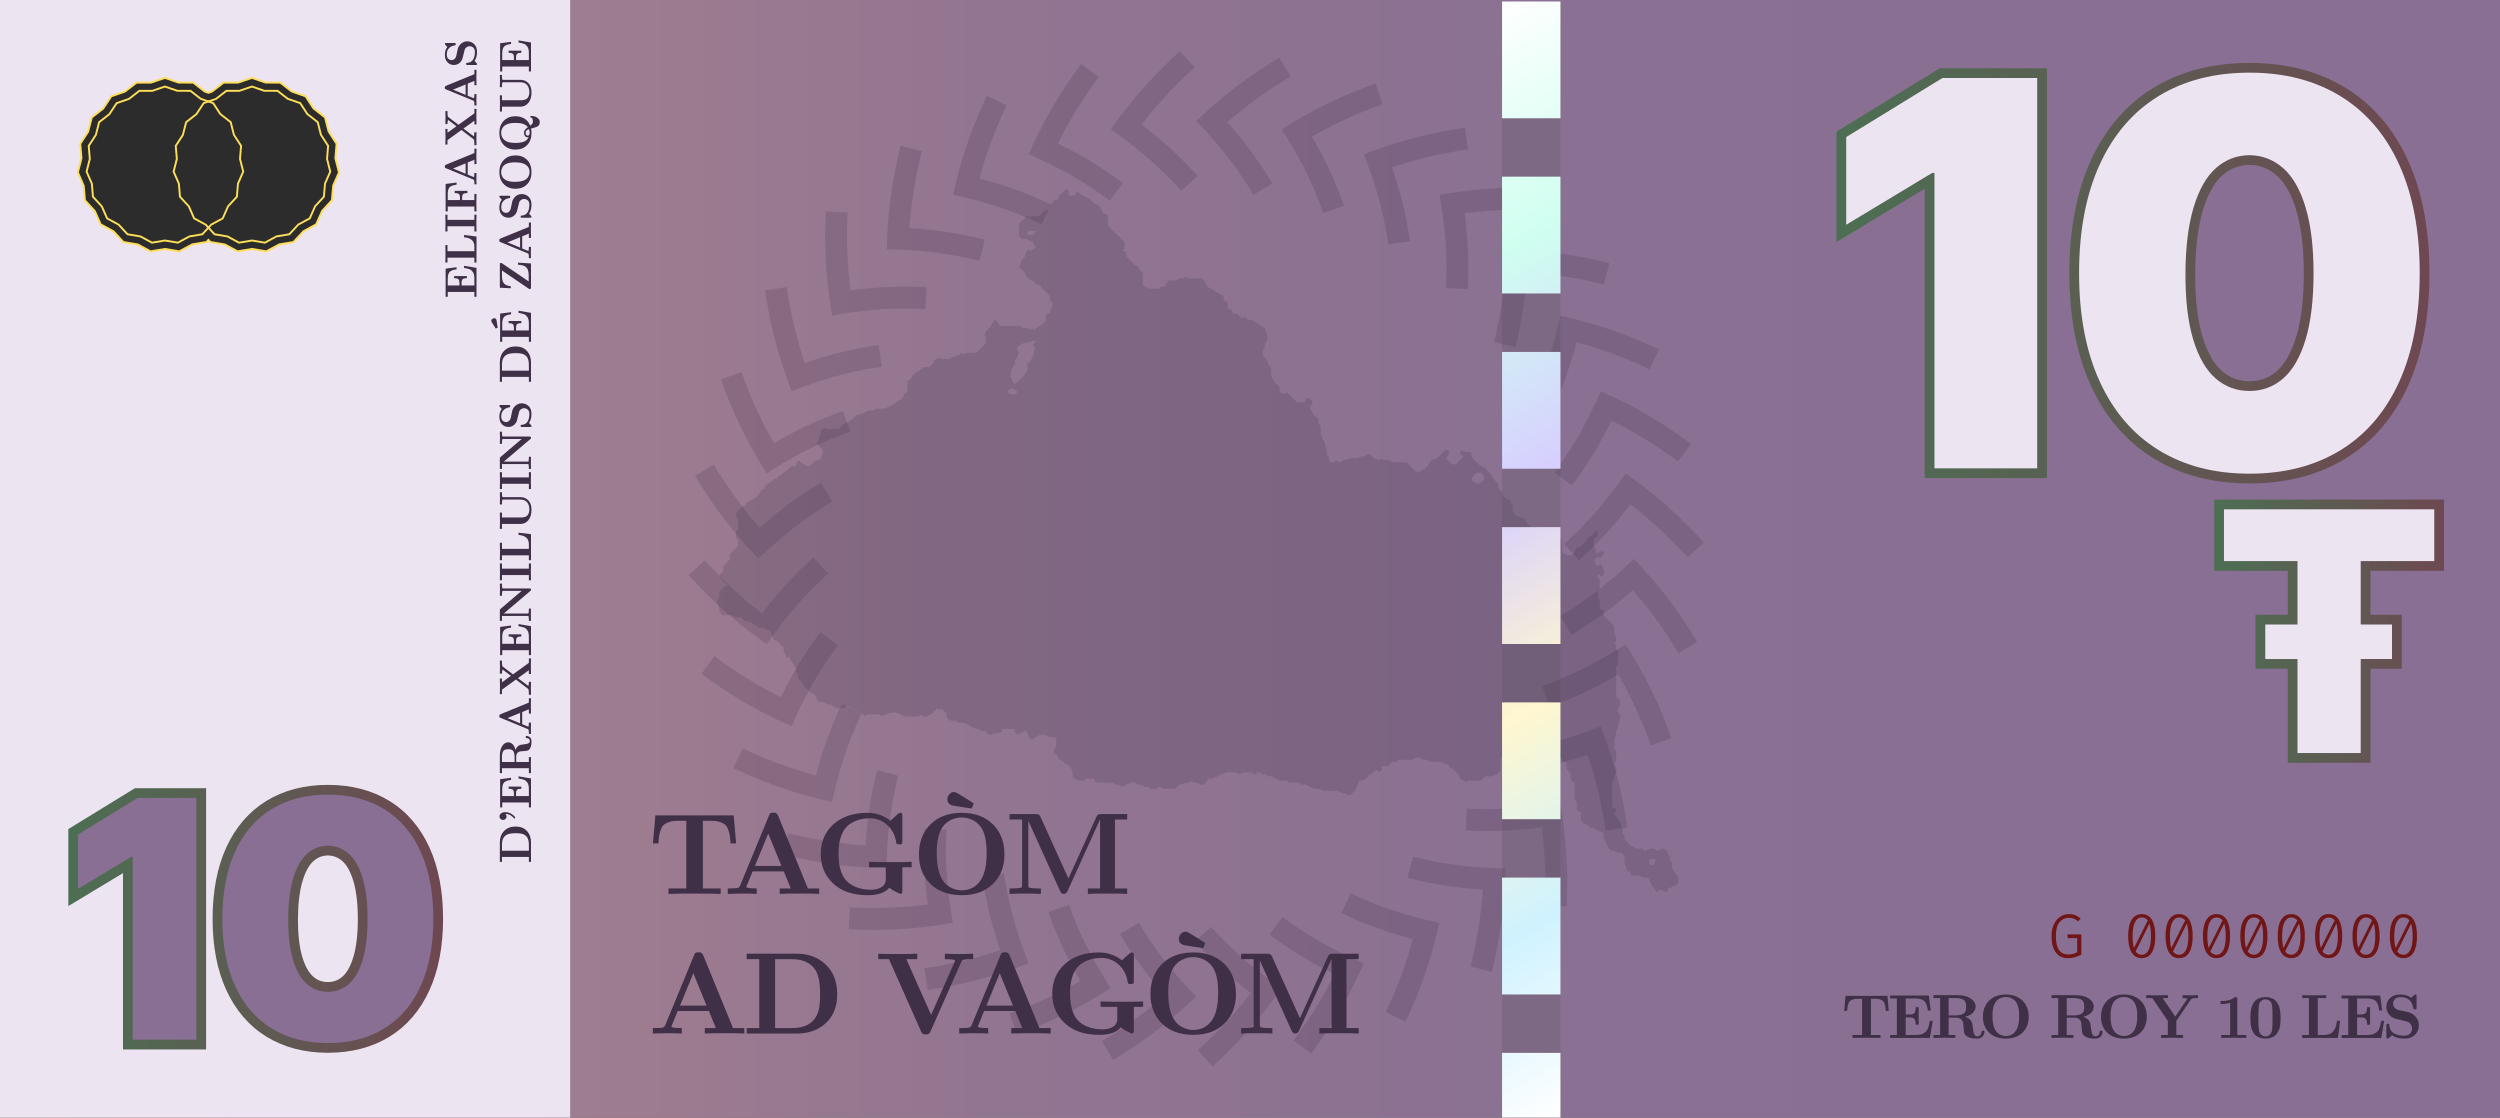 <?xml version="1.0" encoding="UTF-8"?>
<svg xmlns="http://www.w3.org/2000/svg" width="1283.983" height="574" xmlns:xlink="http://www.w3.org/1999/xlink" viewBox="0 0 1283.983 574">
  <rect x="0" y="0" width="1283.983" height="574" fill="#333333" stroke="none"/>
  <defs>
    <linearGradient id="b" data-name="무제 그라디언트 149" x1="-82.017" y1="287" x2="1201.965" y2="287" gradientTransform="translate(82.017)" gradientUnits="userSpaceOnUse">
      <stop offset="0" stop-color="#886f93"/>
      <stop offset=".377" stop-color="#8a7092"/>
      <stop offset=".604" stop-color="#927591"/>
      <stop offset=".792" stop-color="#a17e90"/>
      <stop offset=".957" stop-color="#b58a8e"/>
      <stop offset="1" stop-color="#bc8e8e"/>
    </linearGradient>
    <linearGradient id="d" data-name="무제 그라디언트 174" x1="658.423" y1="65.994" x2="914.472" y2="509.484" gradientUnits="userSpaceOnUse">
      <stop offset="0" stop-color="#fff"/>
      <stop offset=".218" stop-color="#cffff0"/>
      <stop offset=".427" stop-color="#d7cfff"/>
      <stop offset=".628" stop-color="#fff7cf"/>
      <stop offset=".818" stop-color="#cff2ff"/>
      <stop offset="1" stop-color="#fff"/>
    </linearGradient>
    <linearGradient id="e" data-name="무제 그라디언트 77" x1="34.529" y1="471.901" x2="223.987" y2="471.901" gradientUnits="userSpaceOnUse">
      <stop offset="0" stop-color="#4c6f53"/>
      <stop offset="1" stop-color="#6e4851"/>
    </linearGradient>
    <linearGradient id="f" data-name="무제 그라디언트 77" y1="471.901" x2="223.987" y2="471.901" xlink:href="#e"/>
    <linearGradient id="g" data-name="무제 그라디언트 77" x1="942.653" y1="140.297" x2="1244.1" y2="140.297" xlink:href="#e"/>
    <linearGradient id="h" data-name="무제 그라디언트 77" x1="942.653" y1="140.298" x2="1244.1" y2="140.298" xlink:href="#e"/>
    <linearGradient id="i" data-name="무제 그라디언트 77" x1="1137.215" y1="324.168" x2="1255.211" y2="324.168" xlink:href="#e"/>
  </defs>
  <g id="a" data-name="레이어 2">
    <rect width="1283.983" height="574" transform="translate(1283.983 574) rotate(180)" fill="url(#b)" stroke-width="0"/>
    <rect width="292.835" height="574" fill="#ede4f2" stroke-width="0"/>
  </g>
  <g id="c" data-name="레이어 1">
    <g opacity=".2">
      <g>
        <path d="M389.521,286.97l-3.867-4.152c-5.115-5.492-10.056-11.427-15.104-18.143-4.694-6.263-9.139-12.902-13.592-20.302l9.654-5.81c4.255,7.07,8.491,13.4,12.95,19.349,3.555,4.731,7.049,9.048,10.589,13.081,4.138-3.684,8.557-7.31,13.188-10.823,5.684-4.302,11.837-8.437,18.293-12.294l5.779,9.672c-6.104,3.647-11.914,7.551-17.268,11.603-5.928,4.495-11.479,9.181-16.497,13.922l-4.124,3.897Z" fill="#3f2f47" stroke-width="0"/>
        <path d="M393.78,243.092l-2.975-4.832c-3.979-6.463-7.662-13.25-11.259-20.75-3.424-7.215-6.562-14.81-9.337-22.595l10.613-3.783c2.648,7.43,5.64,14.673,8.893,21.526,2.536,5.287,5.117,10.203,7.822,14.892,4.813-2.822,9.854-5.513,15.044-8.031,6.626-3.182,13.47-6.023,20.364-8.456l3.749,10.625c-6.511,2.298-12.976,4.982-19.216,7.978-6.608,3.206-12.97,6.714-18.888,10.417l-4.81,3.01Z" fill="#3f2f47" stroke-width="0"/>
        <path d="M406.569,200.905l-1.968-5.322c-2.63-7.11-4.908-14.488-6.964-22.554-1.917-7.596-3.508-15.655-4.732-23.968l11.147-1.641c1.169,7.938,2.685,15.622,4.506,22.839,1.451,5.692,3.016,11.02,4.746,16.144,5.272-1.821,10.744-3.47,16.333-4.921,6.998-1.801,14.27-3.25,21.625-4.309l1.606,11.152c-6.951,1.001-13.819,2.37-20.411,4.066-7.127,1.85-14.055,4.04-20.58,6.508l-5.308,2.007Z" fill="#3f2f47" stroke-width="0"/>
        <path d="M427.383,162.042l-.885-5.604c-2.444-15.475-3.257-31.589-2.417-47.895l11.252.579c-.7,13.586-.196,27.021,1.497,40.018,13.12-1.807,26.228-2.369,39.044-1.671l-.613,11.25c-13.849-.755-28.074.053-42.28,2.398l-5.597.924Z" fill="#3f2f47" stroke-width="0"/>
        <path d="M502.971,134.014c-1.937-.499-3.506-.878-4.94-1.191-1.525-.339-3.308-.73-5.122-1.09-4.12-.786-7.314-1.322-10.317-1.729l-.058-.008c-3.623-.529-7.242-.893-10.616-1.206-3.014-.238-6.963-.522-10.846-.626l-5.672-.152.193-5.671c.141-4.151.461-8.234.755-11.68l.007-.078c.35-3.526.791-7.681,1.409-11.774.615-4.376,1.41-8.662,2.035-11.91.422-2.109.864-4.13,1.28-6.006.386-1.77.832-3.64,1.444-6.045l10.919,2.778c-.579,2.275-.998,4.028-1.359,5.686-.407,1.837-.834,3.789-1.228,5.757-.593,3.083-1.357,7.2-1.938,11.336l-.008.058c-.58,3.839-1.002,7.812-1.338,11.197-.145,1.703-.296,3.564-.427,5.501,2.081.125,4.031.271,5.7.402l.078.007c3.529.328,7.33.709,11.214,1.276,3.202.435,6.573,1,10.927,1.831,1.966.39,3.827.798,5.394,1.146,1.553.339,3.252.748,5.327,1.283l-2.812,10.911Z" fill="#3f2f47" stroke-width="0"/>
        <path d="M534.914,115.19c-2.722-1.321-5.627-2.618-9.419-4.204-1.525-.632-3.098-1.24-4.847-1.913l-2.452-.923-2.501-.883c-6.498-2.286-13.475-4.301-20.733-5.988l-5.525-1.284,1.323-5.516c1.863-7.769,4.12-15.388,6.71-22.644l1.032-2.883,1.046-2.748c.689-1.775,1.454-3.745,2.26-5.684,1.879-4.473,3.473-8.048,5.024-11.269l10.151,4.889c-1.466,3.044-2.985,6.452-4.779,10.724-.747,1.796-1.486,3.701-2.139,5.382l-1.012,2.66-.973,2.72c-1.848,5.178-3.519,10.558-4.988,16.051,5.667,1.471,11.145,3.134,16.347,4.963l2.672.944,2.545.958c1.859.715,3.502,1.351,5.169,2.041,3.956,1.656,7.13,3.073,10.008,4.47l-4.919,10.136Z" fill="#3f2f47" stroke-width="0"/>
        <path d="M569.944,103.041l-.636-.475c-1.15-.859-2.338-1.748-3.48-2.542-1.434-1.009-2.882-2.007-4.331-2.986-1.356-.913-2.734-1.787-4.193-2.713l-2.406-1.504-2.278-1.356c-5.906-3.513-12.173-6.765-19.156-9.941l-5.163-2.348,2.383-5.147c3.407-7.357,7.116-14.385,11.025-20.887l1.578-2.623,1.772-2.812c1.007-1.577,2.049-3.208,3.133-4.815,1.132-1.671,2.294-3.356,3.461-5.016.978-1.408,1.999-2.782,2.987-4.112l.656-.884,9.054,6.707-.667.898c-.978,1.316-1.901,2.558-2.793,3.842-1.147,1.633-2.274,3.266-3.365,4.877-.999,1.48-2.001,3.048-2.97,4.566l-1.702,2.7-1.489,2.476c-2.798,4.655-5.492,9.601-8.039,14.76,5.336,2.584,10.299,5.247,15.056,8.077l2.433,1.45,2.524,1.578c1.459.925,2.966,1.882,4.458,2.886,1.515,1.024,3.023,2.063,4.488,3.094,1.275.886,2.543,1.834,3.768,2.75l.627.468-6.736,9.032Z" fill="#3f2f47" stroke-width="0"/>
        <path d="M606.698,97.947l-.222-.247c-.489-.546-.983-1.097-1.48-1.635l-1.794-1.905c-1.261-1.321-2.423-2.532-3.602-3.707-2.197-2.166-4.837-4.731-7.617-7.192l-.046-.041c-2.28-2.062-4.799-4.199-8.168-6.931-1.28-1.036-2.582-2.032-3.961-3.086l-2.528-1.91c-.558-.414-1.15-.838-1.747-1.265l-5.034-3.61,3.644-5.005c.473-.65.949-1.305,1.432-1.946l2.003-2.613c1.1-1.419,2.238-2.885,3.417-4.324,3.029-3.687,5.415-6.465,7.737-9.009,2.81-3.144,5.66-6.067,8.321-8.757,1.468-1.471,2.956-2.892,4.395-4.268l2.264-2.138c.631-.586,1.266-1.158,1.905-1.734l.387-.349,7.546,8.366-.393.354c-.592.533-1.179,1.062-1.763,1.604l-2.18,2.058c-1.438,1.375-2.813,2.689-4.17,4.048-2.544,2.573-5.281,5.38-7.931,8.346l-.041.045c-2.19,2.399-4.463,5.045-7.367,8.581-1.079,1.317-2.17,2.723-3.225,4.083l-.175.226.351.268c1.378,1.054,2.802,2.144,4.206,3.279,3.527,2.86,6.183,5.114,8.612,7.31,2.99,2.647,5.876,5.454,8.058,7.606,1.292,1.287,2.506,2.552,3.846,3.956l1.872,1.986c.544.588,1.084,1.19,1.619,1.787l.219.244-8.388,7.523Z" fill="#3f2f47" stroke-width="0"/>
        <path d="M643.798,100.064c-3.646-6.102-7.55-11.912-11.603-17.268-4.496-5.929-9.182-11.481-13.922-16.497l-3.897-4.124,4.152-3.868c5.491-5.115,11.426-10.055,18.143-15.104,6.263-4.694,12.903-9.139,20.303-13.592l5.81,9.654c-7.07,4.255-13.399,8.491-19.349,12.95-4.731,3.556-9.049,7.05-13.082,10.589,3.683,4.137,7.31,8.556,10.823,13.188,4.303,5.686,8.438,11.839,12.294,18.293l-9.672,5.778Z" fill="#3f2f47" stroke-width="0"/>
        <path d="M679.657,109.347c-2.297-6.509-4.98-12.974-7.978-19.215-3.205-6.606-6.713-12.968-10.417-18.888l-3.009-4.81,4.832-2.975c6.463-3.979,13.25-7.662,20.749-11.259,7.217-3.425,14.812-6.563,22.596-9.337l3.782,10.613c-7.428,2.648-14.671,5.64-21.526,8.893-5.286,2.536-10.203,5.117-14.891,7.822,2.822,4.814,5.513,9.855,8.031,15.044,3.183,6.628,6.025,13.473,8.456,20.364l-10.625,3.749Z" fill="#3f2f47" stroke-width="0"/>
        <path d="M713.021,125.522c-1.001-6.95-2.369-13.817-4.066-20.412-1.85-7.127-4.04-14.055-6.508-20.58l-2.006-5.308,5.322-1.968c7.11-2.63,14.487-4.908,22.554-6.964,7.596-1.917,15.655-3.508,23.968-4.732l1.641,11.147c-7.938,1.169-15.622,2.685-22.838,4.506-5.692,1.451-11.02,3.016-16.144,4.746,1.821,5.272,3.47,10.744,4.921,16.333,1.801,7,3.251,14.272,4.31,21.625l-11.152,1.606Z" fill="#3f2f47" stroke-width="0"/>
        <path d="M753.876,148.527l-11.25-.613c.754-13.85-.052-28.075-2.398-42.28l-.924-5.598,5.604-.885c15.475-2.443,31.589-3.257,47.895-2.417l-.579,11.252c-13.587-.698-27.021-.196-40.018,1.497,1.807,13.12,2.37,26.228,1.671,39.044Z" fill="#3f2f47" stroke-width="0"/>
        <path d="M778.242,178.436l-10.911-2.809c.501-1.947.88-3.517,1.191-4.941.339-1.525.73-3.308,1.09-5.122.788-4.129,1.323-7.323,1.729-10.316l.008-.059c.53-3.628.893-7.245,1.206-10.615.238-3.014.522-6.963.627-10.846l.152-5.672,5.671.193c4.152.141,8.234.461,11.68.755l.078.007c3.526.35,7.681.791,11.775,1.409,4.377.615,8.663,1.411,11.91,2.035,2.111.422,4.131.864,6.006,1.28,1.767.385,3.637.832,6.045,1.444l-2.778,10.919c-2.278-.58-4.031-.999-5.686-1.359-1.836-.407-3.788-.834-5.757-1.228-3.082-.593-7.199-1.357-11.336-1.938l-.058-.008c-3.839-.58-7.812-1.002-11.196-1.338-1.703-.145-3.564-.296-5.501-.427-.125,2.081-.271,4.031-.403,5.7l-.007.077c-.327,3.526-.708,7.324-1.276,11.214-.433,3.193-.998,6.565-1.83,10.927-.39,1.966-.798,3.827-1.146,5.394-.337,1.543-.746,3.241-1.283,5.326Z" fill="#3f2f47" stroke-width="0"/>
        <path d="M796.292,212.487l-10.137-4.919c1.304-2.686,2.639-5.679,4.204-9.419.631-1.521,1.215-3.032,1.913-4.847l.923-2.452.882-2.501c2.286-6.5,4.301-13.477,5.988-20.733l1.284-5.525,5.516,1.323c7.77,1.863,15.388,4.12,22.644,6.71l2.884,1.033,2.748,1.046c1.773.688,3.742,1.452,5.684,2.26,4.47,1.877,8.044,3.471,11.269,5.024l-4.888,10.151c-3.047-1.467-6.455-2.986-10.725-4.779-1.799-.748-3.703-1.487-5.382-2.139l-2.66-1.012-2.72-.973c-5.178-1.848-10.558-3.519-16.051-4.988-1.471,5.667-3.134,11.144-4.964,16.347l-.944,2.672-.958,2.545c-.717,1.864-1.354,3.511-2.042,5.171-1.655,3.954-3.072,7.128-4.469,10.007Z" fill="#3f2f47" stroke-width="0"/>
        <path d="M807.335,249.334l-9.031-6.737.466-.624c.862-1.154,1.754-2.346,2.551-3.493,1.01-1.436,2.009-2.884,2.986-4.331.91-1.352,1.781-2.725,2.704-4.178l1.513-2.42,1.357-2.278c3.512-5.904,6.764-12.171,9.941-19.155l2.348-5.163,5.147,2.383c7.359,3.408,14.387,7.117,20.887,11.025l2.623,1.578,2.812,1.772c1.577,1.007,3.208,2.049,4.815,3.133,1.672,1.133,3.358,2.296,5.016,3.461,1.407.977,2.782,1.998,4.11,2.986l.885.657-6.706,9.054-.9-.668c-1.316-.978-2.558-1.901-3.841-2.792-1.632-1.146-3.264-2.272-4.877-3.365-1.48-.999-3.049-2.001-4.566-2.97l-2.7-1.701-2.477-1.489c-4.654-2.797-9.6-5.491-14.759-8.039-2.584,5.336-5.248,10.3-8.077,15.056l-1.45,2.432-1.588,2.54c-.922,1.453-1.876,2.956-2.877,4.442-1.022,1.512-2.061,3.02-3.094,4.488-.89,1.28-1.841,2.552-2.76,3.782l-.459.614Z" fill="#3f2f47" stroke-width="0"/>
        <path d="M810.921,287.74l-7.524-8.387.273-.244c.538-.482,1.08-.968,1.61-1.458l1.904-1.794c1.314-1.255,2.521-2.411,3.707-3.602,2.167-2.198,4.733-4.839,7.192-7.618l.04-.045c2.059-2.277,4.197-4.796,6.931-8.168,1.035-1.28,2.032-2.582,3.086-3.961l1.909-2.528c.408-.55.827-1.135,1.249-1.724l3.627-5.057,4.999,3.64c.652.474,1.308.952,1.951,1.435l2.635,2.019c1.411,1.095,2.871,2.228,4.303,3.401,3.688,3.03,6.466,5.416,9.009,7.737,3.142,2.809,6.065,5.659,8.757,8.32,1.471,1.468,2.893,2.956,4.268,4.395l2.137,2.264c.599.645,1.184,1.294,1.773,1.948l.312.346-8.369,7.544-.315-.35c-.545-.605-1.086-1.206-1.639-1.803l-2.06-2.182c-1.375-1.439-2.689-2.813-4.047-4.17-2.574-2.545-5.382-5.283-8.346-7.932l-.045-.041c-2.399-2.19-5.045-4.462-8.581-7.367-1.31-1.074-2.71-2.16-4.063-3.21l-.246-.191-.268.351c-1.054,1.378-2.143,2.802-3.279,4.206-2.863,3.53-5.118,6.186-7.312,8.613-2.646,2.988-5.453,5.875-7.605,8.057-1.297,1.303-2.611,2.562-3.957,3.847l-1.986,1.871c-.579.536-1.173,1.069-1.762,1.597l-.269.241Z" fill="#3f2f47" stroke-width="0"/>
        <path d="M862.079,335.437c-4.254-7.07-8.49-13.399-12.95-19.349-3.556-4.731-7.05-9.049-10.589-13.081-4.138,3.683-8.555,7.309-13.188,10.823-5.685,4.303-11.838,8.438-18.293,12.294l-5.779-9.672c6.104-3.647,11.913-7.55,17.268-11.603,5.928-4.496,11.48-9.182,16.497-13.922l4.124-3.897,3.867,4.152c5.114,5.491,10.055,11.426,15.103,18.143,4.695,6.265,9.139,12.904,13.592,20.303l-9.654,5.81Z" fill="#3f2f47" stroke-width="0"/>
        <path d="M847.87,382.867c-2.647-7.427-5.639-14.67-8.893-21.527-2.537-5.287-5.118-10.204-7.822-14.891-4.814,2.822-9.855,5.513-15.044,8.031-6.628,3.183-13.473,6.025-20.364,8.456l-3.749-10.625c6.508-2.296,12.973-4.98,19.215-7.978,6.607-3.205,12.969-6.713,18.888-10.416l4.81-3.01,2.975,4.832c3.978,6.461,7.661,13.248,11.26,20.749,3.425,7.219,6.563,14.814,9.337,22.596l-10.613,3.783Z" fill="#3f2f47" stroke-width="0"/>
        <path d="M824.639,426.578c-1.168-7.937-2.684-15.621-4.506-22.838-1.45-5.691-3.016-11.02-4.746-16.144-5.272,1.821-10.744,3.47-16.333,4.921-7.001,1.802-14.272,3.251-21.625,4.31l-1.606-11.152c6.949-1.001,13.817-2.369,20.412-4.066,7.128-1.85,14.055-4.041,20.579-6.508l5.307-2.006,1.969,5.321c2.631,7.112,4.909,14.489,6.964,22.554,1.917,7.597,3.508,15.656,4.732,23.968l-11.147,1.641Z" fill="#3f2f47" stroke-width="0"/>
        <path d="M804.611,465.456l-11.252-.579c.7-13.586.196-27.02-1.497-40.018-13.12,1.807-26.228,2.369-39.044,1.671l.613-11.25c13.852.755,28.075-.052,42.28-2.398l5.598-.924.885,5.604c2.444,15.476,3.257,31.59,2.418,47.895Z" fill="#3f2f47" stroke-width="0"/>
        <path d="M766.168,499.152l-10.918-2.78c.578-2.27.997-4.024,1.359-5.685.409-1.843.837-3.8,1.227-5.755.592-3.08,1.356-7.192,1.939-11.338l.008-.057c.578-3.828,1.001-7.805,1.338-11.195.145-1.703.297-3.564.427-5.502-2.082-.125-4.031-.271-5.7-.403l-.077-.007c-3.526-.327-7.324-.708-11.212-1.275-3.194-.434-6.566-.998-10.929-1.831-1.966-.39-3.827-.798-5.394-1.146-1.544-.337-3.242-.746-5.326-1.283l2.81-10.911c1.946.501,3.516.879,4.941,1.191,1.525.339,3.308.73,5.122,1.09,4.128.787,7.322,1.323,10.316,1.729l.059.008c3.627.53,7.244.893,10.615,1.206,3.015.237,6.964.522,10.846.626l5.673.152-.193,5.671c-.142,4.159-.461,8.238-.755,11.68l-.007.078c-.351,3.532-.793,7.692-1.408,11.776-.617,4.385-1.411,8.666-2.035,11.909-.419,2.098-.862,4.123-1.279,6.005-.386,1.774-.834,3.645-1.445,6.046Z" fill="#3f2f47" stroke-width="0"/>
        <path d="M721.86,524.749l-10.151-4.889c1.466-3.046,2.985-6.453,4.778-10.724.746-1.792,1.486-3.7,2.139-5.382l1.012-2.659.972-2.72c1.848-5.177,3.519-10.557,4.988-16.052-5.666-1.471-11.145-3.134-16.347-4.964l-2.672-.944-2.545-.958c-1.862-.716-3.508-1.353-5.171-2.042-3.954-1.655-7.129-3.072-10.007-4.469l4.919-10.137c2.686,1.304,5.679,2.639,9.419,4.204,1.521.63,3.096,1.24,4.847,1.913l2.452.923,2.5.882c6.5,2.286,13.477,4.301,20.734,5.988l5.526,1.284-1.323,5.517c-1.864,7.773-4.122,15.391-6.71,22.644l-1.032,2.884-1.046,2.748c-.69,1.776-1.456,3.751-2.26,5.684-1.878,4.47-3.471,8.045-5.024,11.268Z" fill="#3f2f47" stroke-width="0"/>
        <path d="M673.395,541.119l-9.053-6.707.655-.882c.982-1.321,1.909-2.569,2.805-3.859,1.137-1.62,2.264-3.252,3.366-4.878.996-1.474,1.994-3.038,2.96-4.551l1.71-2.715,1.489-2.476c2.797-4.652,5.49-9.599,8.039-14.759-5.336-2.583-10.299-5.247-15.056-8.077l-2.433-1.45-2.521-1.576c-1.459-.926-2.969-1.884-4.461-2.889-1.508-1.019-3.016-2.058-4.487-3.094-1.284-.893-2.558-1.845-3.791-2.767l-.606-.453,6.737-9.03.615.459c1.157.865,2.352,1.759,3.502,2.558,1.438,1.012,2.887,2.01,4.33,2.985,1.358.915,2.737,1.79,4.197,2.716l2.402,1.501,2.278,1.357c5.906,3.513,12.173,6.765,19.156,9.941l5.163,2.348-2.384,5.147c-3.41,7.362-7.119,14.389-11.025,20.887l-1.578,2.622-1.781,2.826c-1.004,1.573-2.042,3.199-3.124,4.801-1.142,1.685-2.305,3.37-3.461,5.016-.981,1.413-2.007,2.793-2.999,4.127l-.645.868Z" fill="#3f2f47" stroke-width="0"/>
        <path d="M622.687,547.724l-7.544-8.369.353-.317c.604-.544,1.205-1.085,1.802-1.639l2.179-2.058c1.367-1.306,2.805-2.681,4.171-4.048,2.542-2.57,5.277-5.376,7.931-8.346l.041-.045c2.191-2.4,4.463-5.046,7.367-8.58,1.078-1.315,2.167-2.719,3.22-4.076l.18-.233-.352-.269c-1.377-1.053-2.801-2.142-4.204-3.278-3.528-2.861-6.184-5.115-8.613-7.311-2.99-2.647-5.876-5.455-8.058-7.606-1.311-1.305-2.567-2.616-3.847-3.957l-1.871-1.985c-.533-.577-1.063-1.167-1.588-1.753l-.25-.279,8.387-7.524.253.283c.479.535.962,1.074,1.449,1.6l1.795,1.905c1.203,1.26,2.405,2.514,3.602,3.707,2.197,2.166,4.837,4.732,7.617,7.192l.045.04c2.279,2.061,4.799,4.199,8.169,6.932,1.28,1.035,2.582,2.031,3.96,3.085l2.529,1.91c.559.415,1.151.839,1.749,1.267l5.032,3.609-3.623,4.977c-.479.659-.962,1.323-1.451,1.973l-2.01,2.622c-1.099,1.416-2.234,2.88-3.412,4.317-3.028,3.686-5.414,6.464-7.737,9.008-2.815,3.149-5.662,6.07-8.32,8.757-1.478,1.48-2.965,2.901-4.403,4.275l-2.256,2.13c-.644.599-1.293,1.183-1.945,1.771l-.349.314Z" fill="#3f2f47" stroke-width="0"/>
        <path d="M571.718,544.387l-5.81-9.654c7.07-4.254,13.399-8.49,19.349-12.95,4.731-3.555,9.048-7.049,13.081-10.589-3.684-4.138-7.31-8.556-10.823-13.188-4.301-5.683-8.437-11.837-12.294-18.293l9.672-5.779c3.648,6.105,7.552,11.915,11.603,17.268,4.495,5.928,9.181,11.48,13.922,16.498l3.897,4.124-4.152,3.867c-5.492,5.115-11.427,10.055-18.143,15.103-6.264,4.695-12.904,9.139-20.303,13.592Z" fill="#3f2f47" stroke-width="0"/>
        <path d="M522.262,531.136l-3.783-10.613c7.429-2.648,14.672-5.64,21.526-8.893,5.288-2.537,10.204-5.118,14.891-7.822-2.822-4.814-5.513-9.854-8.031-15.044-3.182-6.626-6.023-13.47-8.456-20.363l10.625-3.75c2.298,6.511,4.982,12.976,7.978,19.216,3.206,6.608,6.714,12.97,10.417,18.888l3.01,4.81-4.832,2.975c-6.46,3.977-13.248,7.66-20.75,11.26-7.216,3.425-14.811,6.563-22.595,9.337Z" fill="#3f2f47" stroke-width="0"/>
        <path d="M476.408,508.44l-1.641-11.147c7.937-1.168,15.621-2.684,22.839-4.506,5.691-1.45,11.019-3.016,16.144-4.746-1.821-5.272-3.47-10.744-4.921-16.333-1.801-6.999-3.25-14.27-4.309-21.625l11.152-1.606c1.001,6.951,2.37,13.819,4.066,20.412,1.85,7.128,4.041,14.055,6.507,20.579l2.007,5.307-5.322,1.969c-7.111,2.631-14.489,4.909-22.554,6.964-7.597,1.917-15.656,3.508-23.967,4.732Z" fill="#3f2f47" stroke-width="0"/>
        <path d="M448.29,477.585c-4.117,0-8.252-.107-12.401-.32l.58-11.252c13.585.699,27.02.196,40.018-1.497-1.807-13.12-2.37-26.228-1.671-39.044l11.25.613c-.755,13.85.052,28.075,2.398,42.28l.924,5.598-5.604.885c-11.538,1.822-23.433,2.738-35.495,2.738Z" fill="#3f2f47" stroke-width="0"/>
        <path d="M455.359,445.945l-5.671-.193c-4.159-.142-8.238-.461-11.681-.755l-.078-.007c-3.532-.351-7.691-.793-11.774-1.408-4.384-.617-8.667-1.412-11.911-2.036-2.096-.419-4.122-.862-6.005-1.279-1.777-.387-3.648-.834-6.046-1.445l2.78-10.918c2.267.577,4.02.996,5.685,1.359,1.843.409,3.801.837,5.755,1.227,3.08.592,7.193,1.356,11.338,1.938l.057.008c3.828.578,7.805,1.001,11.196,1.338,1.703.145,3.563.297,5.502.427.125-2.082.271-4.031.402-5.7l.007-.077c.328-3.531.709-7.332,1.276-11.215.564-4.151,1.315-8.223,1.831-10.927.39-1.966.798-3.827,1.146-5.394.339-1.554.749-3.253,1.283-5.327l10.911,2.812c-.499,1.936-.877,3.506-1.191,4.94-.339,1.525-.729,3.308-1.09,5.122-.786,4.12-1.322,7.314-1.729,10.317l-.008.058c-.529,3.621-.893,7.241-1.206,10.615-.238,3.015-.522,6.964-.626,10.847l-.152,5.673Z" fill="#3f2f47" stroke-width="0"/>
        <path d="M427.341,411.908l-5.517-1.323c-7.772-1.864-15.391-4.122-22.644-6.71l-2.884-1.032-2.748-1.046c-1.778-.69-3.754-1.457-5.684-2.26-4.473-1.878-8.048-3.472-11.268-5.023l4.889-10.151c3.043,1.466,6.45,2.984,10.724,4.778,1.789.744,3.698,1.485,5.382,2.139l2.66,1.012,2.719.972c5.177,1.848,10.557,3.519,16.052,4.988,1.471-5.667,3.134-11.145,4.963-16.347l.944-2.672.958-2.545c.714-1.857,1.35-3.499,2.041-5.169,1.656-3.957,3.073-7.131,4.47-10.008l10.136,4.919c-1.321,2.723-2.618,5.628-4.204,9.419-.633,1.529-1.241,3.1-1.913,4.847l-.923,2.452-.883,2.501c-2.286,6.498-4.301,13.476-5.988,20.733l-1.284,5.526Z" fill="#3f2f47" stroke-width="0"/>
        <path d="M406.522,373.045l-5.147-2.384c-7.36-3.409-14.387-7.118-20.887-11.025l-2.623-1.579-2.826-1.781c-1.573-1.004-3.199-2.042-4.801-3.124-1.683-1.141-3.368-2.304-5.016-3.461-1.414-.982-2.794-2.007-4.129-2.999l-.867-.644,6.707-9.053.881.654c1.321.982,2.569,1.91,3.859,2.806,1.622,1.139,3.254,2.265,4.878,3.366,1.474.996,3.038,1.994,4.551,2.96l2.714,1.71,2.477,1.49c4.653,2.797,9.6,5.491,14.76,8.039,2.583-5.335,5.247-10.298,8.077-15.056l1.45-2.433,1.566-2.504c.929-1.465,1.89-2.98,2.899-4.477,1.021-1.511,2.06-3.019,3.094-4.488.889-1.279,1.838-2.549,2.756-3.777l.462-.618,9.031,6.736-.469.628c-.861,1.152-1.752,2.344-2.548,3.489-1.011,1.437-2.009,2.885-2.986,4.33-.918,1.363-1.796,2.747-2.725,4.212l-1.492,2.387-1.356,2.278c-3.514,5.908-6.766,12.175-9.941,19.156l-2.348,5.163Z" fill="#3f2f47" stroke-width="0"/>
        <path d="M393.766,330.847l-4.984-3.627c-.658-.478-1.32-.959-1.968-1.447l-2.6-1.993c-1.423-1.104-2.894-2.245-4.338-3.429-3.685-3.028-6.464-5.413-9.008-7.736-3.15-2.816-6.071-5.663-8.757-8.321-1.48-1.478-2.901-2.965-4.275-4.403l-2.131-2.256c-.585-.63-1.156-1.264-1.731-1.902l-.351-.39,8.366-7.546.356.395c.532.591,1.061,1.178,1.602,1.761l2.058,2.179c1.306,1.367,2.681,2.805,4.048,4.171,2.569,2.541,5.374,5.276,8.346,7.931l.045.041c2.4,2.192,5.047,4.464,8.581,7.367,1.321,1.083,2.732,2.177,4.096,3.235l.213.165.269-.352c1.053-1.377,2.143-2.801,3.278-4.204,2.859-3.526,5.114-6.182,7.312-8.614,2.648-2.991,5.454-5.876,7.605-8.056,1.295-1.301,2.558-2.511,3.957-3.847l1.985-1.871c.585-.541,1.184-1.078,1.778-1.61l.255-.229,7.523,8.388-.258.232c-.542.486-1.09.976-1.624,1.47l-1.905,1.795c-1.317,1.257-2.525,2.414-3.707,3.602-2.165,2.196-4.73,4.835-7.192,7.617l-.04.045c-2.064,2.282-4.202,4.801-6.932,8.169-1.035,1.28-2.031,2.582-3.085,3.96l-1.91,2.529c-.42.566-.85,1.168-1.284,1.773l-3.59,5.008Z" fill="#3f2f47" stroke-width="0"/>
      </g>
    </g>
    <g>
      <path d="M335.344,433.153l1.255-14.387h40.213l1.255,14.387h-2.802c-.156-1.673-.292-2.957-.409-3.852-.117-.895-.384-1.931-.802-3.108-.418-1.177-.948-2.043-1.59-2.597-.642-.555-1.542-1.031-2.7-1.431-1.158-.398-2.573-.598-4.246-.598h-4.523v34.727h9.134v2.802c-2.159-.117-6.624-.175-13.395-.175s-11.235.058-13.395.175v-2.802h9.163v-34.727h-4.611c-1.673,0-3.098.209-4.275.627-1.177.419-2.082.905-2.714,1.459-.632.555-1.148,1.411-1.546,2.568-.399,1.158-.671,2.185-.817,3.079s-.277,2.179-.394,3.852h-2.801Z" fill="#3f2f47" stroke-width="0"/>
      <path d="M373.752,459.097v-2.802h1.255c2.062,0,3.375-.102,3.94-.307.564-.205.943-.562,1.138-1.069l14.825-35.978c.156-.447.292-.759.409-.934s.326-.325.627-.452c.301-.127.734-.189,1.299-.189.447,0,.768.024.963.072.194.049.433.19.715.424.282.233.521.594.715,1.079l15.292,37.354h5.807v2.802c-1.401-.117-4.65-.175-9.747-.175-5.506,0-9.017.058-10.535.175v-2.802h5.69l-3.589-8.755h-16.021l-2.977,7.262c-.156.156-.234.391-.234.703,0,.526,1.771.79,5.312.79v2.802c-1.479-.117-4.105-.175-7.879-.175-.136,0-2.471.058-7.004.175ZM387.73,444.739h13.628l-6.8-16.605-6.829,16.605Z" fill="#3f2f47" stroke-width="0"/>
      <path d="M421.527,438.61c0-6.264,2.184-11.356,6.552-15.276,4.367-3.92,10.17-5.881,17.407-5.881,4.426,0,8.364,1.353,11.815,4.057l3.935-3.531c.388-.35.767-.525,1.137-.525.477,0,.773.107.888.321.114.214.172.661.172,1.343v12.84c0,.798-.081,1.279-.244,1.444-.162.166-.616.248-1.361.248-.669,0-1.08-.062-1.233-.189-.153-.126-.268-.481-.344-1.065-.649-3.696-2.233-6.644-4.752-8.842-2.52-2.198-5.42-3.298-8.701-3.298-2.782,0-5.287.477-7.514,1.43-2.228.954-3.964,2.209-5.209,3.765-2.276,2.996-3.415,7.354-3.415,13.074,0,5.787,1.119,10.123,3.356,13.006,1.401,1.793,3.283,3.147,5.647,4.063s4.888,1.374,7.573,1.374c2.159,0,3.949-.42,5.37-1.259,1.556-.916,2.334-2.33,2.334-4.241v-6.057h-8.609v-2.802c2.167.117,6.266.176,12.297.176,4.998,0,8.194-.059,9.589-.176v2.802h-4.786v12.023c0,1.108-.277,1.663-.832,1.663-.272,0-1.108-.351-2.508-1.051s-2.517-1.41-3.353-2.13c-2.066,2.549-5.779,3.832-11.138,3.852-7.49,0-13.375-1.994-17.655-5.982-4.28-3.987-6.42-9.046-6.42-15.175Z" fill="#3f2f47" stroke-width="0"/>
      <path d="M471.958,438.858c0-6.386,1.984-11.549,5.953-15.491,3.969-3.942,9.319-5.914,16.051-5.914,6.614,0,11.921,1.952,15.919,5.855s5.997,9.087,5.997,15.55c0,6.202-1.97,11.237-5.91,15.106s-9.294,5.803-16.065,5.803c-6.693,0-12.023-1.919-15.992-5.759-3.969-3.84-5.953-8.89-5.953-15.15ZM481.092,437.954c0,5.657.817,10.021,2.451,13.093,1.148,2.119,2.67,3.685,4.567,4.695,1.896,1.011,3.827,1.516,5.792,1.516,4.377,0,7.743-1.895,10.097-5.686,1.829-3.032,2.743-7.571,2.743-13.618,0-5.501-.837-9.661-2.51-12.48-1.148-1.865-2.651-3.27-4.509-4.213s-3.799-1.414-5.822-1.414c-1.907,0-3.76.433-5.559,1.297-1.8.866-3.273,2.153-4.421,3.864-1.887,2.896-2.831,7.212-2.831,12.946ZM486.549,410.566c0-.953.326-1.819.978-2.598.652-.777,1.435-1.167,2.349-1.167.525,0,1.089.16,1.693.481.603.321,2.198,1.299,4.786,2.933,1.518.954,2.772,1.751,3.765,2.394l-1.021,2.626c-.953-.111-2.267-.303-3.939-.573-1.673-.271-3.366-.537-5.078-.798-2.354-.331-3.531-1.431-3.531-3.298Z" fill="#3f2f47" stroke-width="0"/>
      <path d="M518.508,459.097v-2.802h1.488c1.187,0,2.266-.059,3.239-.175.836-.077,1.332-.189,1.488-.336.155-.146.233-.559.233-1.24v-33.647h-6.449v-2.801h13.278c.525,0,.905.02,1.138.058.233.04.486.171.759.395.272.224.515.569.729,1.036l14.329,31.634,14.358-31.634c.311-.681.637-1.1.978-1.255.34-.156.89-.233,1.649-.233h13.19v2.801h-6.274v35.398h6.274v2.802c-1.428-.117-4.803-.175-10.127-.175-5.285,0-8.64.058-10.067.175v-2.802h6.274v-35.398h-.058l-16.663,36.771c-.448.953-1.09,1.43-1.926,1.43s-1.469-.496-1.897-1.488l-16.254-35.924h-.059v32.859c0,.682.078,1.095.234,1.24.155.146.671.259,1.546.336,1.07.116,2.13.175,3.181.175h1.488v2.802c-1.634-.117-4.329-.175-8.083-.175-3.813,0-6.479.058-7.996.175Z" fill="#3f2f47" stroke-width="0"/>
      <path d="M335.286,530.815v-2.802h1.255c2.062,0,3.375-.102,3.94-.307.564-.205.943-.562,1.138-1.069l14.825-35.978c.156-.447.292-.759.409-.934s.326-.325.627-.452c.301-.127.734-.189,1.299-.189.447,0,.768.024.963.072.194.049.433.19.715.424.282.233.521.594.715,1.079l15.292,37.354h5.807v2.802c-1.401-.117-4.65-.175-9.747-.175-5.506,0-9.017.058-10.535.175v-2.802h5.69l-3.589-8.755h-16.021l-2.977,7.262c-.156.156-.234.391-.234.703,0,.526,1.771.79,5.312.79v2.802c-1.479-.117-4.105-.175-7.879-.175-.136,0-2.471.058-7.004.175ZM349.264,516.458h13.628l-6.8-16.605-6.829,16.605Z" fill="#3f2f47" stroke-width="0"/>
      <path d="M383.499,530.815v-2.802h6.449v-35.398h-6.449v-2.801h25.71c6.05,0,11.026,1.872,14.927,5.617,3.9,3.745,5.851,8.828,5.851,15.248,0,6.265-1.941,11.187-5.822,14.767-3.881,3.579-8.848,5.369-14.898,5.369h-25.768ZM398.09,528.014h8.726c5.505,0,9.426-1.673,11.761-5.02.953-1.361,1.629-2.957,2.028-4.785.398-1.829.598-4.358.598-7.588,0-5.934-.856-10.155-2.568-12.665-2.471-3.541-6.411-5.321-11.819-5.341h-8.726v35.398Z" fill="#3f2f47" stroke-width="0"/>
      <path d="M451.063,492.615v-2.801c1.4.116,4.552.175,9.455.175,5.544,0,9.065-.059,10.564-.175v2.801h-5.603l12.724,28.628,12.082-27.197c0-.039.029-.107.087-.205.058-.097.097-.185.117-.262.019-.078.029-.156.029-.234,0-.485-1.751-.729-5.253-.729v-2.801c1.556.116,4.163.175,7.821.175.486,0,1.104-.01,1.853-.029s1.625-.048,2.626-.088c1.002-.038,1.755-.058,2.262-.058v2.801h-1.109c-1.401,0-2.461.063-3.181.19-.72.126-1.158.268-1.313.423-.156.156-.312.39-.467.7l-15.905,35.924c-.272.642-.588,1.04-.948,1.196-.36.155-.842.233-1.444.233-.759,0-1.28-.107-1.562-.321-.282-.214-.56-.622-.832-1.226l-16.488-37.12h-5.515Z" fill="#3f2f47" stroke-width="0"/>
      <path d="M492.652,530.815v-2.802h1.255c2.062,0,3.375-.102,3.94-.307.564-.205.943-.562,1.138-1.069l14.825-35.978c.156-.447.292-.759.409-.934s.326-.325.627-.452c.301-.127.734-.189,1.299-.189.447,0,.768.024.963.072.194.049.433.19.715.424.282.233.521.594.715,1.079l15.292,37.354h5.807v2.802c-1.401-.117-4.65-.175-9.747-.175-5.506,0-9.017.058-10.535.175v-2.802h5.69l-3.589-8.755h-16.021l-2.977,7.262c-.156.156-.234.391-.234.703,0,.526,1.771.79,5.312.79v2.802c-1.479-.117-4.105-.175-7.879-.175-.136,0-2.471.058-7.004.175ZM506.63,516.458h13.628l-6.8-16.605-6.829,16.605Z" fill="#3f2f47" stroke-width="0"/>
      <path d="M540.426,510.329c0-6.264,2.184-11.356,6.552-15.276,4.367-3.92,10.17-5.881,17.407-5.881,4.426,0,8.364,1.353,11.815,4.057l3.935-3.531c.388-.35.767-.525,1.137-.525.477,0,.773.107.888.321.114.214.172.661.172,1.343v12.84c0,.798-.081,1.279-.244,1.444-.162.166-.616.248-1.361.248-.669,0-1.08-.062-1.233-.189-.153-.126-.268-.481-.344-1.065-.649-3.696-2.233-6.644-4.752-8.842-2.52-2.198-5.42-3.298-8.701-3.298-2.782,0-5.287.477-7.514,1.43-2.228.954-3.964,2.209-5.209,3.765-2.276,2.996-3.415,7.354-3.415,13.074,0,5.787,1.119,10.123,3.356,13.006,1.401,1.793,3.283,3.147,5.647,4.063s4.888,1.374,7.573,1.374c2.159,0,3.949-.42,5.37-1.259,1.556-.916,2.334-2.33,2.334-4.241v-6.057h-8.609v-2.802c2.167.117,6.266.176,12.297.176,4.998,0,8.194-.059,9.589-.176v2.802h-4.786v12.023c0,1.108-.277,1.663-.832,1.663-.272,0-1.108-.351-2.508-1.051s-2.517-1.41-3.353-2.13c-2.066,2.549-5.779,3.832-11.138,3.852-7.49,0-13.375-1.994-17.655-5.982-4.28-3.987-6.42-9.046-6.42-15.175Z" fill="#3f2f47" stroke-width="0"/>
      <path d="M590.858,510.577c0-6.386,1.984-11.549,5.953-15.491,3.969-3.942,9.318-5.914,16.051-5.914,6.614,0,11.921,1.952,15.919,5.855s5.997,9.087,5.997,15.55c0,6.202-1.971,11.237-5.91,15.106s-9.294,5.803-16.064,5.803c-6.693,0-12.023-1.919-15.992-5.759-3.969-3.84-5.953-8.89-5.953-15.15ZM599.992,509.673c0,5.657.817,10.021,2.451,13.093,1.148,2.119,2.671,3.685,4.567,4.695s3.827,1.516,5.793,1.516c4.377,0,7.743-1.895,10.097-5.686,1.829-3.032,2.743-7.571,2.743-13.618,0-5.501-.837-9.661-2.51-12.48-1.147-1.865-2.65-3.27-4.509-4.213-1.857-.943-3.799-1.414-5.821-1.414-1.907,0-3.76.433-5.56,1.297-1.8.866-3.273,2.153-4.421,3.864-1.887,2.896-2.831,7.212-2.831,12.946ZM605.448,482.285c0-.953.326-1.819.978-2.598.652-.777,1.435-1.167,2.35-1.167.525,0,1.089.16,1.692.481.603.321,2.198,1.299,4.786,2.933,1.518.954,2.772,1.751,3.765,2.394l-1.021,2.626c-.953-.111-2.267-.303-3.939-.573-1.674-.271-3.366-.537-5.078-.798-2.354-.331-3.531-1.431-3.531-3.298Z" fill="#3f2f47" stroke-width="0"/>
      <path d="M637.406,530.815v-2.802h1.488c1.187,0,2.267-.059,3.239-.175.836-.077,1.332-.189,1.488-.336.155-.146.233-.559.233-1.24v-33.647h-6.449v-2.801h13.278c.525,0,.904.02,1.138.058.233.04.486.171.759.395s.516.569.729,1.036l14.329,31.634,14.357-31.634c.312-.681.637-1.1.978-1.255.34-.156.891-.233,1.649-.233h13.19v2.801h-6.274v35.398h6.274v2.802c-1.428-.117-4.804-.175-10.127-.175-5.285,0-8.641.058-10.067.175v-2.802h6.273v-35.398h-.058l-16.663,36.771c-.448.953-1.09,1.43-1.927,1.43s-1.469-.496-1.896-1.488l-16.255-35.924h-.059v32.859c0,.682.078,1.095.234,1.24.155.146.671.259,1.546.336,1.07.116,2.131.175,3.182.175h1.488v2.802c-1.635-.117-4.329-.175-8.084-.175-3.813,0-6.479.058-7.996.175Z" fill="#3f2f47" stroke-width="0"/>
    </g>
    <g>
      <path d="M244.732,152.448h-1.093v-2.516h-13.673v2.516h-1.093v-14.481l5.624-.717v1.093c-.639.076-1.166.165-1.581.268-.415.103-.824.262-1.227.479-.403.216-.723.487-.959.813s-.422.756-.559,1.287c-.137.531-.206,1.161-.206,1.89v3.54h6v-1.286c0-1.04-.211-1.711-.632-2.015-.421-.304-1.122-.456-2.101-.456v-1.093h6.558v1.093c-.979,0-1.679.152-2.101.456s-.632.975-.632,2.015v1.286h6.581v-3.539c0-.698-.051-1.316-.154-1.855s-.273-.994-.512-1.366c-.239-.371-.496-.687-.769-.944-.273-.258-.632-.473-1.076-.644s-.869-.295-1.273-.374c-.405-.078-.908-.177-1.51-.294v-1.104l6.387,1.08v14.87Z" fill="#3f2f47" stroke-width="0"/>
      <path d="M244.732,134.848h-1.093v-2.516h-13.81v2.516h-1.093c.045-.592.068-2.015.068-4.269,0-2.46-.023-4.026-.068-4.702h1.093v3.142h13.81v-2.401c0-.577-.074-1.103-.222-1.577s-.326-.861-.535-1.161c-.208-.3-.489-.575-.842-.825-.353-.251-.661-.438-.922-.563-.262-.126-.604-.237-1.024-.336-.421-.099-.732-.16-.934-.183s-.473-.062-.814-.118v-1.157l6.387.771v13.38Z" fill="#3f2f47" stroke-width="0"/>
      <path d="M244.732,118.875h-1.093v-2.652h-13.81v2.652h-1.093c.045-.638.068-2.073.068-4.309s-.023-3.672-.068-4.31h1.093v2.652h13.81v-2.652h1.093c-.045.638-.068,2.074-.068,4.31s.023,3.671.068,4.309Z" fill="#3f2f47" stroke-width="0"/>
      <path d="M244.732,108.583h-1.093v-2.516h-13.673v2.516h-1.093v-14.105l5.624-.717v1.093c-.624.076-1.134.161-1.529.256s-.805.243-1.227.444-.75.461-.981.779c-.232.319-.422.742-.571,1.27s-.223,1.156-.223,1.885v3.267h6.285v-1.161c0-1.039-.211-1.707-.632-2.003-.421-.297-1.122-.444-2.101-.444v-1.104h6.546v1.104c-.979,0-1.677.147-2.095.444-.417.296-.626.964-.626,2.003v1.161h6.296v-3.142h1.093c-.045.683-.068,2.25-.068,4.702,0,2.254.023,3.677.068,4.269Z" fill="#3f2f47" stroke-width="0"/>
      <path d="M244.732,94.671h-1.093v-.49c0-.804-.04-1.316-.12-1.536-.08-.221-.219-.368-.417-.444l-14.036-5.783c-.174-.061-.296-.114-.364-.16-.068-.045-.127-.127-.176-.244-.049-.118-.074-.286-.074-.507,0-.175.01-.3.028-.376.019-.075.074-.169.165-.278.091-.11.232-.203.421-.279l14.573-5.966v-2.266h1.093c-.045.547-.068,1.814-.068,3.803,0,2.148.023,3.518.068,4.11h-1.093v-2.221l-3.416,1.4v6.251l2.833,1.161c.061.061.152.091.274.091.206,0,.309-.69.309-2.072h1.093c-.045.577-.068,1.602-.068,3.074,0,.053.023.964.068,2.732ZM239.131,89.218v-5.317l-6.478,2.653,6.478,2.664Z" fill="#3f2f47" stroke-width="0"/>
      <path d="M244.732,74.577h-1.093v-.672c0-.479-.023-.952-.068-1.423-.03-.356-.07-.587-.12-.688-.049-.103-.143-.207-.279-.313l-6.182-4.713-7.161,5.18v2.288h-1.093c.045-.546.068-1.806.068-3.779,0-2.179-.023-3.587-.068-4.224h1.093v1.935l4.6-3.335-4.087-3.074c-.015-.015-.057-.046-.125-.091-.068-.046-.11-.076-.125-.092-.175.547-.262,1.261-.262,2.141h-1.093c.045-.562.068-1.741.068-3.54,0-1.428-.023-2.471-.068-3.131h1.093v.683c0,.531.023.979.068,1.344.031.402.066.654.108.757.042.103.146.218.313.348l5.157,3.916,8.163-5.897v-2.288h1.093c-.045.546-.068,1.807-.068,3.779,0,2.179.023,3.583.068,4.213h-1.093v-1.936l-5.624,4.064,5.111,3.848c.016.016.057.046.125.091.068.046.11.076.125.092.175-.547.262-1.26.262-2.141h1.093c-.045.562-.068,1.742-.068,3.541,0,1.427.023,2.467.068,3.119Z" fill="#3f2f47" stroke-width="0"/>
      <path d="M244.732,54.164h-1.093v-.49c0-.804-.04-1.316-.12-1.536-.08-.221-.219-.368-.417-.444l-14.036-5.783c-.174-.061-.296-.114-.364-.16-.068-.045-.127-.127-.176-.244-.049-.118-.074-.286-.074-.507,0-.175.01-.3.028-.376.019-.075.074-.169.165-.278.091-.11.232-.203.421-.279l14.573-5.966v-2.266h1.093c-.045.547-.068,1.814-.068,3.803,0,2.148.023,3.518.068,4.11h-1.093v-2.221l-3.416,1.4v6.251l2.833,1.161c.061.061.152.091.274.091.206,0,.309-.69.309-2.072h1.093c-.045.577-.068,1.602-.068,3.074,0,.053.023.964.068,2.732ZM239.131,48.711v-5.317l-6.478,2.653,6.478,2.664Z" fill="#3f2f47" stroke-width="0"/>
      <path d="M244.333,33.376h-4.247c-.296,0-.482-.026-.558-.08-.076-.053-.114-.212-.114-.478,0-.122.008-.219.023-.291.016-.071.046-.127.091-.165.046-.038.097-.061.154-.068.057-.007.146-.011.268-.011.807-.046,1.495-.268,2.066-.666s.981-.905,1.233-1.521c.251-.614.422-1.186.513-1.713.092-.527.137-1.064.137-1.611,0-1.085-.279-1.861-.838-2.328-.559-.467-1.188-.7-1.887-.7-.73,0-1.41.312-2.042.935-.235.25-.392.528-.469.834-.077.306-.255,1.014-.536,2.125-.312,1.412-.569,2.38-.771,2.903-.202.523-.565,1.047-1.091,1.571-.89.842-1.929,1.264-3.117,1.264-1.316,0-2.423-.454-3.32-1.361-.897-.907-1.345-2.203-1.345-3.889,0-1.593.417-2.928,1.253-4.003l-1.007-1.104c-.164-.192-.246-.353-.246-.48v-.012c0-.2.042-.324.125-.372s.258-.072.523-.072h4.27c.281,0,.459.029.535.087.076.059.114.231.114.521,0,.256-.027.413-.08.472-.054.058-.229.111-.526.161-1,.17-1.812.519-2.437,1.047-.625.528-1.04,1.089-1.242,1.68-.202.591-.303,1.227-.303,1.906,0,1.027.251,1.768.752,2.222.502.455,1.062.682,1.68.682.648,0,1.18-.208,1.595-.625.415-.417.687-.873.814-1.368l.707-3.383c.239-1.182.813-2.186,1.725-3.014.912-.827,1.998-1.241,3.259-1.241,1.335,0,2.502.458,3.5,1.375.998.918,1.496,2.297,1.496,4.139,0,1.896-.425,3.401-1.275,4.519l1.061,1.169c.136.166.207.328.214.485,0,.208-.043.336-.131.386s-.264.075-.529.075Z" fill="#3f2f47" stroke-width="0"/>
      <path d="M272.711,442.635h-1.093v-2.516h-13.81v2.516h-1.093v-10.029c0-2.36.73-4.302,2.191-5.823,1.461-1.522,3.444-2.283,5.949-2.283,2.444,0,4.364.757,5.761,2.271,1.396,1.514,2.095,3.451,2.095,5.812v10.053ZM271.618,436.942v-3.403c0-2.148-.653-3.678-1.958-4.589-.531-.371-1.153-.635-1.867-.791-.713-.155-1.7-.233-2.96-.233-2.314,0-3.962.334-4.941,1.002-1.381.964-2.076,2.501-2.083,4.611v3.403h13.81Z" fill="#3f2f47" stroke-width="0"/>
      <path d="M259.641,420.617c-.349.334-.78.501-1.292.501s-.943-.171-1.292-.513c-.349-.342-.523-.777-.523-1.31,0-.637.279-1.161.837-1.57.558-.41,1.25-.615,2.078-.615.592,0,1.174.086,1.748.256.573.171,1.062.38,1.469.627.406.246.763.506,1.07.779.308.273.539.515.695.724.155.208.233.36.233.455s-.042.193-.125.296-.18.153-.29.153-.273-.113-.49-.341c-.216-.229-.461-.48-.734-.758-.273-.276-.713-.552-1.321-.825-.607-.273-1.305-.44-2.095-.501.372.418.558.858.558,1.32,0,.547-.175.987-.524,1.321Z" fill="#3f2f47" stroke-width="0"/>
      <path d="M272.711,414.662h-1.093v-2.516h-13.673v2.516h-1.093v-14.481l5.624-.717v1.093c-.639.076-1.166.165-1.581.268-.415.103-.824.262-1.227.479-.403.216-.723.487-.959.813s-.422.756-.559,1.287c-.137.531-.206,1.161-.206,1.89v3.54h6v-1.286c0-1.04-.211-1.711-.632-2.015-.421-.304-1.122-.456-2.101-.456v-1.093h6.558v1.093c-.979,0-1.679.152-2.101.456s-.632.975-.632,2.015v1.286h6.581v-3.539c0-.698-.051-1.316-.154-1.855s-.273-.994-.512-1.366c-.239-.371-.496-.687-.769-.944-.273-.258-.632-.473-1.076-.644s-.869-.295-1.273-.374c-.405-.078-.908-.177-1.51-.294v-1.104l6.387,1.08v14.87Z" fill="#3f2f47" stroke-width="0"/>
      <path d="M272.711,397.061h-1.093v-2.516h-13.81v2.516h-1.093v-8.857c0-2.132.411-3.823,1.234-5.071.822-1.249,1.848-1.873,3.075-1.873.828,0,1.579.326,2.255.979.676.651,1.177,1.622,1.503,2.91.562-1.505,1.471-2.384,2.726-2.637.03,0,.343-.045.939-.136.596-.09.939-.142,1.029-.155.345-.053.632-.097.861-.131.229-.035.503-.108.822-.22.32-.112.562-.28.725-.503.164-.224.246-.496.246-.816,0-.374-.141-.702-.421-.984s-.679-.454-1.195-.515c-.121-.016-.212-.03-.273-.046-.061-.016-.119-.062-.176-.143s-.085-.195-.085-.348c0-.371.171-.558.512-.558.106,0,.243.016.41.046s.374.104.62.223c.247.118.477.271.689.457s.393.463.541.828c.148.365.222.784.222,1.256,0,1.456-.206,2.579-.618,3.37-.19.381-.402.686-.634.913-.233.228-.521.388-.864.481-.343.093-1.223.19-2.64.293,0,0-.286.021-.86.062-.574.042-1.054.247-1.438.617-.527.485-.79,1.187-.79,2.104v2.762h6.489v-2.516h1.093c-.045.562-.068,1.93-.068,4.104s.023,3.542.068,4.104ZM264.286,391.369v-2.698c0-.729-.078-1.351-.233-1.867-.155-.516-.326-.9-.511-1.155-.186-.254-.455-.447-.807-.58-.352-.133-.632-.207-.841-.223-.208-.015-.491-.022-.847-.022-.372,0-.67.012-.898.034s-.508.101-.841.233c-.333.133-.593.322-.779.569-.186.247-.352.624-.5,1.133-.147.509-.222,1.119-.222,1.833v2.743h6.478Z" fill="#3f2f47" stroke-width="0"/>
      <path d="M272.711,376.923h-1.093v-.49c0-.804-.04-1.316-.12-1.536-.08-.221-.219-.368-.417-.444l-14.036-5.783c-.174-.061-.296-.114-.364-.16-.068-.045-.127-.127-.176-.244-.049-.118-.074-.286-.074-.507,0-.175.01-.3.028-.376.019-.075.074-.169.165-.278.091-.11.232-.203.421-.279l14.573-5.966v-2.266h1.093c-.045.547-.068,1.814-.068,3.803,0,2.148.023,3.518.068,4.11h-1.093v-2.221l-3.416,1.4v6.251l2.833,1.161c.061.061.152.091.274.091.206,0,.309-.69.309-2.072h1.093c-.045.577-.068,1.602-.068,3.074,0,.053.023.964.068,2.732ZM267.11,371.47v-5.317l-6.478,2.653,6.478,2.664Z" fill="#3f2f47" stroke-width="0"/>
      <path d="M272.711,356.828h-1.093v-.672c0-.479-.023-.952-.068-1.423-.03-.356-.07-.587-.12-.688-.049-.103-.143-.207-.279-.313l-6.182-4.713-7.161,5.18v2.288h-1.093c.045-.546.068-1.806.068-3.779,0-2.179-.023-3.587-.068-4.224h1.093v1.935l4.6-3.335-4.087-3.074c-.015-.015-.057-.046-.125-.091-.068-.046-.11-.076-.125-.092-.175.547-.262,1.261-.262,2.141h-1.093c.045-.562.068-1.741.068-3.54,0-1.428-.023-2.471-.068-3.131h1.093v.683c0,.531.023.979.068,1.344.031.402.066.654.108.757.042.103.146.218.313.348l5.157,3.916,8.163-5.897v-2.288h1.093c-.045.546-.068,1.807-.068,3.779,0,2.179.023,3.583.068,4.213h-1.093v-1.936l-5.624,4.064,5.111,3.848c.016.016.057.046.125.091.068.046.11.076.125.092.175-.547.262-1.26.262-2.141h1.093c-.045.562-.068,1.742-.068,3.541,0,1.427.023,2.467.068,3.119Z" fill="#3f2f47" stroke-width="0"/>
      <path d="M272.711,336.46h-1.093v-2.516h-13.673v2.516h-1.093v-14.481l5.624-.717v1.093c-.639.076-1.166.165-1.581.268-.415.103-.824.262-1.227.479-.403.216-.723.487-.959.813s-.422.756-.559,1.287c-.137.531-.206,1.161-.206,1.89v3.54h6v-1.286c0-1.04-.211-1.711-.632-2.015-.421-.304-1.122-.456-2.101-.456v-1.093h6.558v1.093c-.979,0-1.679.152-2.101.456s-.632.975-.632,2.015v1.286h6.581v-3.539c0-.698-.051-1.316-.154-1.855s-.273-.994-.512-1.366c-.239-.371-.496-.687-.769-.944-.273-.258-.632-.473-1.076-.644s-.869-.295-1.273-.374c-.405-.078-.908-.177-1.51-.294v-1.104l6.387,1.08v14.87Z" fill="#3f2f47" stroke-width="0"/>
      <path d="M272.711,318.859h-1.093v-.58c0-.463-.023-.885-.068-1.264-.03-.326-.074-.52-.131-.581-.057-.061-.218-.091-.484-.091h-13.127v2.516h-1.093v-5.339c0-.235.015-.391.045-.467.031-.076.118-.175.262-.296l10.906-9.29h-9.438c-.266,0-.425.032-.478.096-.053.064-.099.267-.137.606-.045.416-.068.824-.068,1.225v.589h-1.093c.045-.637.068-1.686.068-3.147,0-1.493-.023-2.53-.068-3.114h1.093v.578c0,.461.023.881.068,1.258.031.325.074.518.131.578.057.061.218.091.484.091h13.468c.312,0,.514.031.609.092.095.062.142.241.142.54,0,.19-.015.312-.045.364-.03.054-.118.141-.262.263l-13.662,11.617h12.193c.266,0,.427-.03.484-.091.057-.061.101-.262.131-.604.045-.417.068-.831.068-1.241v-.58h1.093c-.045.638-.068,1.688-.068,3.153,0,1.487.023,2.527.068,3.119Z" fill="#3f2f47" stroke-width="0"/>
      <path d="M272.711,298.015h-1.093v-2.652h-13.81v2.652h-1.093c.045-.638.068-2.073.068-4.309s-.023-3.672-.068-4.31h1.093v2.652h13.81v-2.652h1.093c-.045.638-.068,2.074-.068,4.31s.023,3.671.068,4.309Z" fill="#3f2f47" stroke-width="0"/>
      <path d="M272.711,287.723h-1.093v-2.516h-13.81v2.516h-1.093c.045-.592.068-2.015.068-4.269,0-2.46-.023-4.026-.068-4.702h1.093v3.142h13.81v-2.401c0-.577-.074-1.103-.222-1.577s-.326-.861-.535-1.161c-.208-.3-.489-.575-.842-.825-.353-.251-.661-.438-.922-.563-.262-.126-.604-.237-1.024-.336-.421-.099-.732-.16-.934-.183s-.473-.062-.814-.118v-1.157l6.387.771v13.38Z" fill="#3f2f47" stroke-width="0"/>
      <path d="M257.808,271.613h-1.093c.045-.592.068-1.982.068-4.172s-.023-3.581-.068-4.173h1.093v2.516h9.708c.387,0,.714-.011.98-.034.266-.022.632-.107,1.099-.256.467-.147.849-.354,1.146-.62.296-.266.56-.674.792-1.224.232-.551.348-1.213.348-1.987,0-.668-.082-1.294-.245-1.878-.163-.585-.416-1.122-.757-1.611-.342-.489-.821-.878-1.436-1.167-.615-.288-1.333-.433-2.153-.433h-8.796c-.266,0-.425.032-.479.097-.053.064-.099.267-.137.606-.045.415-.068.823-.068,1.224v.578h-1.093c.045-.637.068-1.682.068-3.137,0-1.492-.023-2.534-.068-3.125h1.093v.589c0,.461.023.877.068,1.247.031.325.074.52.131.584.057.064.218.096.484.096h8.888c1.554,0,2.875.548,3.962,1.643,1.088,1.095,1.631,2.688,1.631,4.779,0,2.314-.533,4.117-1.6,5.407-1.066,1.29-2.415,1.936-4.047,1.936h-9.518v2.516Z" fill="#3f2f47" stroke-width="0"/>
      <path d="M272.711,251.143h-1.093v-2.652h-13.81v2.652h-1.093c.045-.638.068-2.073.068-4.309s-.023-3.672-.068-4.31h1.093v2.652h13.81v-2.652h1.093c-.045.638-.068,2.074-.068,4.31s.023,3.671.068,4.309Z" fill="#3f2f47" stroke-width="0"/>
      <path d="M272.711,240.851h-1.093v-.58c0-.463-.023-.885-.068-1.264-.03-.326-.074-.52-.131-.581-.057-.061-.218-.091-.484-.091h-13.127v2.516h-1.093v-5.339c0-.235.015-.391.045-.467.031-.076.118-.175.262-.296l10.906-9.29h-9.438c-.266,0-.425.032-.478.096-.053.064-.099.267-.137.606-.045.416-.068.824-.068,1.225v.589h-1.093c.045-.637.068-1.686.068-3.147,0-1.493-.023-2.53-.068-3.114h1.093v.578c0,.461.023.881.068,1.258.031.325.074.518.131.578.057.061.218.091.484.091h13.468c.312,0,.514.031.609.092.095.062.142.241.142.54,0,.19-.015.312-.045.364-.03.054-.118.141-.262.263l-13.662,11.617h12.193c.266,0,.427-.03.484-.091.057-.061.101-.262.131-.604.045-.417.068-.831.068-1.241v-.58h1.093c-.045.638-.068,1.688-.068,3.153,0,1.487.023,2.527.068,3.119Z" fill="#3f2f47" stroke-width="0"/>
      <path d="M272.312,219.289h-4.247c-.296,0-.482-.026-.558-.08-.076-.053-.114-.212-.114-.478,0-.122.008-.219.023-.291.016-.071.046-.127.091-.165.046-.038.097-.061.154-.068.057-.007.146-.011.268-.011.807-.046,1.495-.268,2.066-.666s.981-.905,1.233-1.521c.251-.614.422-1.186.513-1.713.092-.527.137-1.064.137-1.611,0-1.085-.279-1.861-.838-2.328-.559-.467-1.188-.7-1.887-.7-.73,0-1.41.312-2.042.935-.235.25-.392.528-.469.834-.077.306-.255,1.014-.536,2.125-.312,1.412-.569,2.38-.771,2.903-.202.523-.565,1.047-1.091,1.571-.89.842-1.929,1.264-3.117,1.264-1.316,0-2.423-.454-3.32-1.361-.897-.907-1.345-2.203-1.345-3.889,0-1.593.417-2.928,1.253-4.003l-1.007-1.104c-.164-.192-.246-.353-.246-.48v-.012c0-.2.042-.324.125-.372s.258-.072.523-.072h4.27c.281,0,.459.029.535.087.076.059.114.231.114.521,0,.256-.027.413-.08.472-.054.058-.229.111-.526.161-1,.17-1.812.519-2.437,1.047-.625.528-1.04,1.089-1.242,1.68-.202.591-.303,1.227-.303,1.906,0,1.027.251,1.768.752,2.222.502.455,1.062.682,1.68.682.648,0,1.18-.208,1.595-.625.415-.417.687-.873.814-1.368l.707-3.383c.239-1.182.813-2.186,1.725-3.014.912-.827,1.998-1.241,3.259-1.241,1.335,0,2.502.458,3.5,1.375.998.918,1.496,2.297,1.496,4.139,0,1.896-.425,3.401-1.275,4.519l1.061,1.169c.136.166.207.328.214.485,0,.208-.043.336-.131.386s-.264.075-.529.075Z" fill="#3f2f47" stroke-width="0"/>
      <path d="M272.711,196.075h-1.093v-2.516h-13.81v2.516h-1.093v-10.029c0-2.36.73-4.302,2.191-5.823,1.461-1.522,3.444-2.283,5.949-2.283,2.444,0,4.364.757,5.761,2.271,1.396,1.514,2.095,3.451,2.095,5.812v10.053ZM271.618,190.383v-3.403c0-2.148-.653-3.678-1.958-4.589-.531-.371-1.153-.635-1.867-.791-.713-.155-1.7-.233-2.96-.233-2.314,0-3.962.334-4.941,1.002-1.381.964-2.076,2.501-2.083,4.611v3.403h13.81Z" fill="#3f2f47" stroke-width="0"/>
      <path d="M254.586,168.729c-1.396-2.209-2.125-3.382-2.186-3.518-.045-.137-.068-.285-.068-.444v-.022c0-.357.15-.664.45-.923.3-.258.64-.387,1.019-.387.122,0,.241.012.359.034s.214.066.29.131c.076.064.149.119.22.165.071.046.128.127.173.245.044.117.082.199.111.244.03.046.06.146.089.302.03.156.048.249.056.279s.026.133.056.308l.022.25c.089.562.234,1.549.434,2.96l-1.024.376ZM272.711,175.537h-1.093v-2.516h-13.673v2.516h-1.093v-14.481l5.624-.717v1.093c-.639.076-1.166.165-1.581.268-.415.103-.824.262-1.227.479-.403.216-.723.487-.959.813s-.422.756-.559,1.287c-.137.531-.206,1.161-.206,1.89v3.54h6v-1.286c0-1.04-.211-1.711-.632-2.015-.421-.304-1.122-.456-2.101-.456v-1.093h6.558v1.093c-.979,0-1.679.152-2.101.456s-.632.975-.632,2.015v1.286h6.581v-3.539c0-.698-.051-1.316-.154-1.855s-.273-.994-.512-1.366c-.239-.371-.496-.687-.769-.944-.273-.258-.632-.473-1.076-.644s-.869-.295-1.273-.374c-.405-.078-.908-.177-1.51-.294v-1.104l6.387,1.08v14.87Z" fill="#3f2f47" stroke-width="0"/>
      <path d="M272.107,148.431c-.22,0-.421-.061-.603-.183l-13.696-9.335v3.039c0,1.632.366,2.853,1.099,3.66.733.809,1.877,1.259,3.433,1.35v1.093l-5.624-.273v-11.988c0-.204.008-.349.023-.433.015-.083.066-.157.153-.222.087-.064.224-.097.41-.097s.37.064.552.193l13.673,9.302v-3.268c0-.668-.059-1.266-.176-1.793s-.262-.966-.433-1.315c-.171-.349-.412-.656-.723-.922-.311-.266-.6-.469-.865-.609-.266-.14-.611-.26-1.036-.358-.425-.099-.781-.165-1.07-.199s-.668-.066-1.139-.097v-1.093l6.626.421v12.375c0,.205-.007.352-.023.438-.015.088-.064.161-.148.223-.083.061-.228.091-.433.091Z" fill="#3f2f47" stroke-width="0"/>
      <path d="M272.711,132.605h-1.093v-.49c0-.804-.04-1.316-.12-1.536-.08-.221-.219-.368-.417-.444l-14.036-5.783c-.174-.061-.296-.114-.364-.16-.068-.045-.127-.127-.176-.244-.049-.118-.074-.286-.074-.507,0-.175.01-.3.028-.376.019-.075.074-.169.165-.278.091-.11.232-.203.421-.279l14.573-5.966v-2.266h1.093c-.045.547-.068,1.814-.068,3.803,0,2.148.023,3.518.068,4.11h-1.093v-2.221l-3.416,1.4v6.251l2.833,1.161c.061.061.152.091.274.091.206,0,.309-.69.309-2.072h1.093c-.045.577-.068,1.602-.068,3.074,0,.053.023.964.068,2.732ZM267.11,127.152v-5.317l-6.478,2.653,6.478,2.664Z" fill="#3f2f47" stroke-width="0"/>
      <path d="M272.312,111.816h-4.247c-.296,0-.482-.026-.558-.08-.076-.053-.114-.212-.114-.478,0-.122.008-.219.023-.291.016-.071.046-.127.091-.165.046-.038.097-.061.154-.068.057-.007.146-.011.268-.011.807-.046,1.495-.268,2.066-.666s.981-.905,1.233-1.521c.251-.614.422-1.186.513-1.713.092-.527.137-1.064.137-1.611,0-1.085-.279-1.861-.838-2.328-.559-.467-1.188-.7-1.887-.7-.73,0-1.41.312-2.042.935-.235.25-.392.528-.469.834-.077.306-.255,1.014-.536,2.125-.312,1.412-.569,2.38-.771,2.903-.202.523-.565,1.047-1.091,1.571-.89.842-1.929,1.264-3.117,1.264-1.316,0-2.423-.454-3.32-1.361-.897-.907-1.345-2.203-1.345-3.889,0-1.593.417-2.928,1.253-4.003l-1.007-1.104c-.164-.192-.246-.353-.246-.48v-.012c0-.2.042-.324.125-.372s.258-.072.523-.072h4.27c.281,0,.459.029.535.087.076.059.114.231.114.521,0,.256-.027.413-.08.472-.054.058-.229.111-.526.161-1,.17-1.812.519-2.437,1.047-.625.528-1.04,1.089-1.242,1.68-.202.591-.303,1.227-.303,1.906,0,1.027.251,1.768.752,2.222.502.455,1.062.682,1.68.682.648,0,1.18-.208,1.595-.625.415-.417.687-.873.814-1.368l.707-3.383c.239-1.182.813-2.186,1.725-3.014.912-.827,1.998-1.241,3.259-1.241,1.335,0,2.502.458,3.5,1.375.998.918,1.496,2.297,1.496,4.139,0,1.896-.425,3.401-1.275,4.519l1.061,1.169c.136.166.207.328.214.485,0,.208-.043.336-.131.386s-.264.075-.529.075Z" fill="#3f2f47" stroke-width="0"/>
      <path d="M264.815,96.948c-2.491,0-4.505-.774-6.043-2.322-1.538-1.549-2.307-3.636-2.307-6.262,0-2.581.762-4.651,2.284-6.211,1.523-1.56,3.545-2.339,6.066-2.339,2.419,0,4.384.768,5.894,2.305,1.509,1.537,2.264,3.626,2.264,6.268,0,2.611-.749,4.69-2.247,6.239-1.498,1.548-3.468,2.322-5.911,2.322ZM264.463,93.385c2.207,0,3.91-.319,5.108-.956.827-.448,1.437-1.042,1.832-1.782.394-.74.591-1.493.591-2.26,0-1.708-.739-3.021-2.218-3.939-1.183-.713-2.954-1.07-5.312-1.07-2.146,0-3.77.327-4.869.979-.728.448-1.276,1.034-1.644,1.759s-.552,1.482-.552,2.271c0,.744.169,1.467.506,2.169s.84,1.277,1.507,1.725c1.13.736,2.813,1.104,5.051,1.104Z" fill="#3f2f47" stroke-width="0"/>
      <path d="M264.814,76.831c-2.491,0-4.505-.774-6.042-2.322-1.538-1.549-2.307-3.636-2.307-6.262,0-2.581.761-4.651,2.284-6.211,1.523-1.56,3.544-2.339,6.065-2.339.698,0,1.381.077,2.048.232.667.156,1.354.401,2.06.734.706.335,1.354.831,1.946,1.492.591.66,1.065,1.449,1.422,2.367.327-.22.59-.431.792-.632.201-.2.341-.399.421-.598.08-.197.127-.353.143-.467.015-.113.023-.266.023-.455,0-1.229-.304-1.89-.911-1.98-.311-.046-.467-.187-.467-.422,0-.28.201-.421.604-.421.607,0,1.222.095,1.844.284.623.19,1.193.541,1.713,1.054.52.512.78,1.133.78,1.861,0,.417-.082.789-.245,1.115-.163.327-.345.587-.546.78s-.531.385-.99.575c-.459.189-.856.33-1.19.421s-.835.224-1.503.398c.137.698.209,1.435.216,2.209,0,2.656-.755,4.751-2.264,6.284-1.51,1.533-3.475,2.3-5.895,2.3ZM264.791,73.404c.637,0,1.197-.023,1.679-.068.482-.046,1.083-.15,1.804-.313.721-.163,1.362-.463,1.924-.899s1.005-.988,1.332-1.656c-.105.046-.279.068-.521.068-.548,0-1.003-.226-1.364-.678-.362-.451-.542-.98-.542-1.588,0-.479.127-.928.382-1.349.255-.422.497-.726.725-.911.229-.186.529-.404.902-.654-1.017-1.488-3.108-2.231-6.274-2.231-2.207,0-3.867.318-4.982.956-1.63.918-2.449,2.314-2.457,4.189,0,.312.032.63.097.956.064.327.182.693.353,1.099.171.406.438.807.802,1.201.364.395.812.732,1.342,1.014,1.107.576,2.707.865,4.8.865ZM271.008,69.692c.136,0,.272-.026.408-.079.136-.054.274-.197.414-.433s.209-.547.209-.934c0-.714-.125-1.352-.374-1.913-1.147.357-1.721.994-1.721,1.913,0,.387.1.725.3,1.013.2.289.455.433.764.433Z" fill="#3f2f47" stroke-width="0"/>
      <path d="M257.808,57.295h-1.093c.045-.592.068-1.982.068-4.172s-.023-3.581-.068-4.173h1.093v2.516h9.708c.387,0,.714-.011.98-.034.266-.022.632-.107,1.099-.256.467-.147.849-.354,1.146-.62.296-.266.56-.674.792-1.224.232-.551.348-1.213.348-1.987,0-.668-.082-1.294-.245-1.878-.163-.585-.416-1.122-.757-1.611-.342-.489-.821-.878-1.436-1.167-.615-.288-1.333-.433-2.153-.433h-8.796c-.266,0-.425.032-.479.097-.053.064-.099.267-.137.606-.045.415-.068.823-.068,1.224v.578h-1.093c.045-.637.068-1.682.068-3.137,0-1.492-.023-2.534-.068-3.125h1.093v.589c0,.461.023.877.068,1.247.031.325.074.52.131.584.057.064.218.096.484.096h8.888c1.554,0,2.875.548,3.962,1.643,1.088,1.095,1.631,2.688,1.631,4.779,0,2.314-.533,4.117-1.6,5.407-1.066,1.29-2.415,1.936-4.047,1.936h-9.518v2.516Z" fill="#3f2f47" stroke-width="0"/>
      <path d="M272.711,36.688h-1.093v-2.516h-13.673v2.516h-1.093v-14.481l5.624-.717v1.093c-.639.076-1.166.165-1.581.268-.415.103-.824.262-1.227.479-.403.216-.723.487-.959.813s-.422.756-.559,1.287c-.137.531-.206,1.161-.206,1.89v3.54h6v-1.286c0-1.04-.211-1.711-.632-2.015-.421-.304-1.122-.456-2.101-.456v-1.093h6.558v1.093c-.979,0-1.679.152-2.101.456s-.632.975-.632,2.015v1.286h6.581v-3.539c0-.698-.051-1.316-.154-1.855s-.273-.994-.512-1.366c-.239-.371-.496-.687-.769-.944-.273-.258-.632-.473-1.076-.644s-.869-.295-1.273-.374c-.405-.078-.908-.177-1.51-.294v-1.104l6.387,1.08v14.87Z" fill="#3f2f47" stroke-width="0"/>
    </g>
    <g>
      <g>
        <polygon points="172.253 81.298 172.871 73.84 168.777 67.574 166.94 60.319 161.034 55.722 156.941 49.457 149.862 47.027 143.956 42.43 136.472 42.43 129.393 40 122.315 42.43 114.831 42.43 108.925 47.027 107.045 47.672 105.165 47.027 99.259 42.43 91.775 42.43 84.697 40 77.618 42.43 70.134 42.43 64.228 47.027 57.149 49.457 53.056 55.722 47.15 60.319 45.313 67.574 41.219 73.84 41.837 81.298 40 88.554 43.006 95.407 43.624 102.866 48.693 108.372 51.7 115.226 58.282 118.788 63.351 124.294 70.733 125.526 77.315 129.088 84.697 127.856 92.079 129.088 98.661 125.526 106.043 124.294 107.045 123.206 108.047 124.294 115.429 125.526 122.011 129.088 129.393 127.856 136.775 129.088 143.358 125.526 150.74 124.294 155.808 118.788 162.391 115.226 165.397 108.372 170.466 102.866 171.084 95.407 174.09 88.554 172.253 81.298" fill="#2c2c2c" stroke-width="0"/>
        <path d="M136.862,129.609l-7.469-1.246-7.469,1.246-6.66-3.604-7.469-1.247-.751-.814-.75.814-7.469,1.247-6.66,3.604-7.469-1.246-7.469,1.246-6.66-3.604-7.469-1.247-5.129-5.57-6.66-3.604-3.042-6.935-5.128-5.571-.625-7.547-3.042-6.934,1.859-7.341-.625-7.547,4.142-6.339,1.859-7.341,5.976-4.651,4.142-6.339,7.162-2.459,5.975-4.65h7.573l7.162-2.459,7.162,2.459h7.572l5.976,4.65,1.638.562,1.639-.562,5.975-4.65h7.573l7.162-2.459,7.162,2.459h7.572l5.976,4.65,7.162,2.459,4.142,6.339,5.976,4.651,1.859,7.34,4.142,6.34-.625,7.547,1.858,7.341-3.042,6.934-.625,7.547-5.128,5.571-3.042,6.935-6.66,3.604-5.129,5.57-7.469,1.247-6.66,3.604ZM108.299,123.829l7.368,1.258,6.431,3.479,7.295-1.217,7.295,1.217,6.586-3.533,7.213-1.204,5.083-5.48,6.431-3.481,3.028-6.834,4.952-5.379.644-7.448,2.938-6.696-1.815-7.169.611-7.371-4.066-6.272-1.794-7.089-5.882-4.612-4-6.122-7.061-2.452-5.771-4.491-7.475-.027-6.916-2.375-7.079,2.402h-7.312l-5.916,4.569-2.042.7-2.187-.778-5.771-4.491-7.475-.027-6.916-2.375-7.079,2.402h-7.312l-5.916,4.569-6.916,2.374-4.111,6.243-5.771,4.491-1.861,7.239-3.999,6.122.611,7.371-1.816,7.169,2.978,6.856.604,7.288,5.043,5.517,2.938,6.696,6.561,3.582,4.953,5.38,7.368,1.258,6.431,3.479,7.295-1.217,7.295,1.217,6.586-3.533,7.213-1.204,1.253-1.361,1.254,1.361Z" fill="#fdde59" stroke-width="0"/>
      </g>
      <path d="M91.427,125.155l-6.73-1.123-6.731,1.123-6.001-3.248-6.73-1.123-4.622-5.021-6.001-3.247-2.741-6.25-4.622-5.021-.563-6.801-2.741-6.249,1.675-6.615-.563-6.801,3.732-5.713,1.676-6.614,5.385-4.192,3.732-5.712,6.454-2.217,5.385-4.19h6.824l6.454-2.216,6.454,2.216h6.824l5.385,4.19,6.454,2.217,3.732,5.712,5.385,4.192,1.676,6.614,3.732,5.713-.564,6.801,1.675,6.615-2.742,6.249-.563,6.801-4.622,5.021-2.741,6.25-6.001,3.247-4.622,5.021-6.73,1.123-6.002,3.248ZM84.697,123.018l6.557,1.094,5.929-3.178,6.475-1.08,4.576-4.931,5.772-3.124,2.727-6.149,4.446-4.828.582-6.702,2.637-6.012-1.632-6.443.549-6.625-3.656-5.646-1.611-6.363-5.292-4.153-3.59-5.495-6.353-2.21-5.18-4.031-6.727-.027-6.208-2.132-6.371,2.159h-6.564l-5.325,4.109-6.208,2.132-3.702,5.616-5.18,4.032-1.678,6.514-3.59,5.495.549,6.625-1.632,6.443,2.677,6.172.542,6.542,4.536,4.966,2.637,6.012,5.902,3.225,4.446,4.83,6.63,1.134,5.773,3.124,6.557-1.094Z" fill="#fdde59" stroke-width="0"/>
      <path d="M136.124,125.155l-6.73-1.123-6.731,1.123-6.001-3.248-6.731-1.123-4.622-5.021-6.001-3.247-2.741-6.25-4.622-5.021-.563-6.801-2.741-6.249,1.675-6.615-.563-6.801,3.732-5.713,1.675-6.614,5.385-4.192,3.732-5.712,6.455-2.217,5.385-4.19h6.824l6.455-2.216,6.454,2.216h6.824l5.385,4.19,6.454,2.217,3.732,5.712,5.385,4.192,1.675,6.614,3.732,5.713-.563,6.801,1.675,6.615-2.742,6.249-.563,6.801-4.622,5.021-2.741,6.25-6.001,3.247-4.622,5.021-6.731,1.123-6.001,3.248ZM110.433,119.854l6.63,1.134,5.773,3.124,6.557-1.094,6.557,1.094,5.929-3.178,6.475-1.08,4.576-4.931,5.772-3.124,2.727-6.149,4.446-4.828.582-6.702,2.637-6.012-1.632-6.443.549-6.625-3.656-5.646-1.611-6.363-5.292-4.153-3.59-5.495-6.353-2.21-5.18-4.031-6.727-.027-6.208-2.132-6.371,2.159h-6.563l-5.325,4.109-6.209,2.132-3.702,5.616-5.18,4.032-1.677,6.514-3.59,5.495.549,6.625-1.632,6.443,2.677,6.172.542,6.542,4.536,4.966,2.637,6.012,5.902,3.225,4.446,4.83Z" fill="#fdde59" stroke-width="0"/>
    </g>
    <g>
      <path d="M947.175,519.174l.672-7.703h21.531l.672,7.703h-1.5c-.083-.896-.156-1.583-.219-2.062-.062-.479-.206-1.033-.43-1.664-.224-.63-.508-1.094-.852-1.391s-.825-.552-1.445-.766c-.62-.213-1.378-.32-2.273-.32h-2.422v18.594h4.891v1.5c-1.156-.062-3.547-.094-7.172-.094s-6.016.031-7.172.094v-1.5h4.906v-18.594h-2.469c-.896,0-1.659.112-2.289.336-.63.225-1.114.484-1.453.781s-.614.756-.828,1.375c-.214.62-.359,1.17-.438,1.648-.078.479-.148,1.167-.211,2.062h-1.5Z" fill="#3f2f47" stroke-width="0"/>
      <path d="M970.755,533.064v-1.5h3.453v-18.766h-3.453v-1.5h19.875l.984,7.719h-1.5c-.104-.877-.227-1.601-.367-2.17-.141-.568-.359-1.13-.656-1.684-.297-.553-.669-.992-1.117-1.315-.448-.324-1.036-.58-1.766-.768-.729-.188-1.594-.282-2.594-.282h-4.859v8.234h1.766c1.427,0,2.349-.289,2.766-.867s.625-1.539.625-2.883h1.5v9h-1.5c0-1.344-.208-2.305-.625-2.883s-1.339-.867-2.766-.867h-1.766v9.031h4.858c.958,0,1.807-.07,2.546-.211s1.364-.375,1.875-.703c.51-.328.942-.68,1.296-1.055.354-.375.648-.867.883-1.477s.406-1.192.514-1.748c.108-.556.242-1.246.403-2.072h1.516l-1.481,8.766h-20.409Z" fill="#3f2f47" stroke-width="0"/>
      <path d="M992.991,533.064v-1.5h3.453v-18.953h-3.453v-1.5h12.156c2.927,0,5.247.564,6.961,1.693s2.57,2.535,2.57,4.221c0,1.136-.447,2.168-1.343,3.095-.895.927-2.227,1.615-3.994,2.063,2.065.771,3.271,2.019,3.618,3.74,0,.042.062.472.187,1.289.124.818.195,1.289.214,1.412.072.475.132.868.18,1.182.048.314.147.69.302,1.129.153.439.383.771.69.995.307.225.681.337,1.12.337.513,0,.963-.192,1.351-.578.388-.385.623-.932.706-1.641.021-.166.042-.291.063-.375.021-.083.086-.164.195-.242s.269-.117.477-.117c.511,0,.766.234.766.703,0,.146-.021.334-.062.562-.042.229-.144.514-.306.852-.162.339-.371.654-.627.945-.256.292-.635.539-1.137.742s-1.076.305-1.725.305c-1.997,0-3.539-.283-4.625-.848-.522-.262-.939-.552-1.252-.871s-.533-.714-.661-1.186c-.128-.471-.263-1.678-.402-3.623,0,0-.028-.393-.085-1.181s-.34-1.446-.847-1.973c-.666-.724-1.629-1.085-2.887-1.085h-3.791v8.906h3.453v1.5c-.771-.062-2.648-.094-5.633-.094s-4.862.031-5.633.094ZM1000.804,521.502h3.703c1,0,1.854-.106,2.562-.319.708-.214,1.237-.447,1.586-.702s.614-.624.797-1.107.284-.868.305-1.154.031-.674.031-1.162c0-.51-.016-.92-.047-1.232-.031-.312-.138-.696-.32-1.154-.183-.457-.442-.813-.781-1.068-.339-.254-.856-.483-1.555-.686-.698-.203-1.536-.305-2.516-.305h-3.766v8.891Z" fill="#3f2f47" stroke-width="0"/>
      <path d="M1018.415,522.228c0-3.419,1.062-6.184,3.188-8.295,2.125-2.11,4.989-3.166,8.594-3.166,3.542,0,6.383,1.045,8.523,3.135s3.211,4.865,3.211,8.326c0,3.32-1.055,6.017-3.164,8.088-2.109,2.072-4.977,3.107-8.602,3.107-3.583,0-6.438-1.027-8.562-3.084-2.125-2.056-3.188-4.76-3.188-8.111ZM1023.306,521.744c0,3.029.438,5.366,1.312,7.011.614,1.134,1.43,1.972,2.445,2.514,1.016.541,2.05.812,3.102.812,2.344,0,4.146-1.015,5.406-3.045.979-1.623,1.469-4.054,1.469-7.291,0-2.945-.448-5.173-1.344-6.682-.614-1-1.419-1.752-2.414-2.256-.995-.506-2.034-.758-3.117-.758-1.021,0-2.013.231-2.977.695-.964.463-1.753,1.152-2.367,2.068-1.011,1.551-1.516,3.861-1.516,6.932Z" fill="#3f2f47" stroke-width="0"/>
      <path d="M1053.637,533.064v-1.5h3.453v-18.953h-3.453v-1.5h12.156c2.928,0,5.248.564,6.961,1.693,1.714,1.129,2.57,2.535,2.57,4.221,0,1.136-.447,2.168-1.342,3.095s-2.227,1.615-3.995,2.063c2.065.771,3.272,2.019,3.618,3.74,0,.042.062.472.188,1.289.123.818.195,1.289.213,1.412.072.475.133.868.18,1.182.048.314.148.69.303,1.129.152.439.383.771.689.995s.681.337,1.121.337c.512,0,.963-.192,1.35-.578.388-.385.623-.932.707-1.641.021-.166.041-.291.062-.375.021-.083.086-.164.195-.242s.269-.117.477-.117c.511,0,.766.234.766.703,0,.146-.021.334-.062.562-.041.229-.144.514-.305.852-.162.339-.371.654-.627.945-.257.292-.636.539-1.137.742-.502.203-1.076.305-1.725.305-1.998,0-3.539-.283-4.625-.848-.523-.262-.94-.552-1.253-.871s-.532-.714-.661-1.186c-.127-.471-.262-1.678-.402-3.623,0,0-.027-.393-.084-1.181-.058-.788-.34-1.446-.848-1.973-.666-.724-1.629-1.085-2.887-1.085h-3.791v8.906h3.453v1.5c-.771-.062-2.648-.094-5.633-.094s-4.861.031-5.633.094ZM1061.449,521.502h3.703c1,0,1.854-.106,2.562-.319.709-.214,1.237-.447,1.586-.702.35-.255.615-.624.797-1.107.183-.483.284-.868.305-1.154.021-.286.031-.674.031-1.162,0-.51-.016-.92-.047-1.232-.031-.312-.138-.696-.32-1.154-.182-.457-.442-.813-.781-1.068-.338-.254-.856-.483-1.555-.686-.697-.203-1.536-.305-2.516-.305h-3.766v8.891Z" fill="#3f2f47" stroke-width="0"/>
      <path d="M1079.061,522.228c0-3.419,1.062-6.184,3.188-8.295,2.125-2.11,4.99-3.166,8.594-3.166,3.542,0,6.383,1.045,8.523,3.135s3.211,4.865,3.211,8.326c0,3.32-1.055,6.017-3.164,8.088-2.109,2.072-4.977,3.107-8.602,3.107-3.583,0-6.438-1.027-8.562-3.084-2.125-2.056-3.188-4.76-3.188-8.111ZM1083.951,521.744c0,3.029.438,5.366,1.312,7.011.615,1.134,1.43,1.972,2.445,2.514,1.016.541,2.05.812,3.102.812,2.344,0,4.146-1.015,5.406-3.045.979-1.623,1.469-4.054,1.469-7.291,0-2.945-.447-5.173-1.344-6.682-.614-1-1.419-1.752-2.414-2.256-.994-.506-2.033-.758-3.117-.758-1.021,0-2.013.231-2.977.695-.963.463-1.752,1.152-2.367,2.068-1.01,1.551-1.516,3.861-1.516,6.932Z" fill="#3f2f47" stroke-width="0"/>
      <path d="M1102.281,512.611v-1.5c.75.062,2.511.094,5.281.094,3.031,0,4.984-.031,5.859-.094v1.5h-2.719l6.498,9.516,5.986-8.812c.042-.062.12-.188.234-.375-.552-.208-1.364-.317-2.438-.328v-1.5c.792.062,2.198.094,4.219.094.261,0,.594-.005,1-.016.406-.01.875-.025,1.406-.047.531-.021.948-.031,1.25-.031v1.5h-.672c-.552,0-1.109.031-1.672.094-.594.084-.963.203-1.109.359-.041.062-.088.125-.141.188l-7.516,11.047v7.266h3.469v1.5c-.811-.062-2.693-.094-5.648-.094-2.984,0-4.863.031-5.633.094v-1.5h3.453v-7.266l-7.969-11.688h-3.141Z" fill="#3f2f47" stroke-width="0"/>
      <path d="M1140.442,515.658v-1.5h.646c2.67,0,4.834-.609,6.494-1.828.18-.146.405-.219.676-.219.369,0,.594.068.674.203.08.136.119.406.119.812v18.438h4.641v1.5c-.949-.062-3.098-.094-6.445-.094s-5.496.031-6.445.094v-1.5h4.594v-16.547c-1.365.428-2.797.641-4.291.641h-.662Z" fill="#3f2f47" stroke-width="0"/>
      <path d="M1155.803,524.455c-.011-.427-.016-.961-.016-1.602s.005-1.175.016-1.603c.01-.428.07-1.051.18-1.87.109-.818.255-1.518.438-2.098.182-.578.463-1.221.844-1.925.38-.704.833-1.275,1.359-1.714.525-.438,1.208-.806,2.047-1.103.838-.298,1.791-.446,2.859-.446s2.023.154,2.867.462,1.525.675,2.047,1.103c.521.428.974,1,1.359,1.714.385.715.669,1.356.852,1.925.182.569.325,1.264.43,2.082.104.819.161,1.442.172,1.87.01.428.016.962.016,1.603s-.006,1.18-.016,1.617c-.011.438-.068,1.058-.172,1.859-.104.803-.248,1.484-.43,2.047-.183.562-.467,1.186-.852,1.867-.386.683-.844,1.237-1.375,1.664-.531.428-1.219.787-2.062,1.078s-1.787.438-2.828.438c-1.062,0-2.016-.151-2.859-.453s-1.529-.661-2.055-1.078c-.526-.416-.979-.971-1.359-1.664-.381-.692-.662-1.314-.844-1.867-.183-.552-.328-1.234-.438-2.047s-.17-1.432-.18-1.859ZM1159.881,522.471c0,3.396.099,5.646.297,6.75.188,1.042.617,1.811,1.289,2.305.672.495,1.361.742,2.07.742.427,0,.844-.07,1.25-.211s.838-.481,1.297-1.023c.458-.541.75-1.271.875-2.188.146-1.104.219-3.229.219-6.375,0-4.01-.183-6.411-.547-7.203-.281-.656-.709-1.156-1.281-1.5-.573-.344-1.178-.516-1.812-.516-.386,0-.776.055-1.172.164-.396.109-.839.425-1.328.945-.49.521-.787,1.209-.891,2.062-.178,1.104-.266,3.12-.266,6.047Z" fill="#3f2f47" stroke-width="0"/>
      <path d="M1182.401,533.064v-1.5h3.453v-18.953h-3.453v-1.5c.812.062,2.766.094,5.859.094,3.375,0,5.525-.031,6.453-.094v1.5h-4.312v18.953h3.297c.791,0,1.513-.102,2.164-.305.65-.203,1.182-.447,1.594-.734.411-.286.789-.672,1.133-1.156s.602-.906.773-1.266.325-.828.461-1.406c.135-.578.219-1.005.25-1.281.031-.275.086-.648.162-1.117h1.588l-1.059,8.766h-18.363Z" fill="#3f2f47" stroke-width="0"/>
      <path d="M1202.59,533.064v-1.5h3.453v-18.766h-3.453v-1.5h19.875l.984,7.719h-1.5c-.104-.877-.227-1.601-.367-2.17-.141-.568-.359-1.13-.656-1.684-.297-.553-.67-.992-1.117-1.315-.448-.324-1.037-.58-1.766-.768-.729-.188-1.594-.282-2.594-.282h-4.859v8.234h1.766c1.427,0,2.349-.289,2.766-.867.416-.578.625-1.539.625-2.883h1.5v9h-1.5c0-1.344-.209-2.305-.625-2.883-.417-.578-1.339-.867-2.766-.867h-1.766v9.031h4.858c.958,0,1.807-.07,2.546-.211s1.364-.375,1.875-.703c.51-.328.942-.68,1.297-1.055.354-.375.647-.867.882-1.477s.405-1.192.514-1.748.243-1.246.403-2.072h1.516l-1.481,8.766h-20.409Z" fill="#3f2f47" stroke-width="0"/>
      <path d="M1225.623,532.517v-5.828c0-.406.036-.661.109-.766.072-.104.291-.156.656-.156.166,0,.299.011.398.031.099.021.174.062.227.125.052.063.083.134.094.212.01.078.016.201.016.368.062,1.107.367,2.052.914,2.835s1.242,1.348,2.086,1.692,1.627.579,2.352.705c.724.125,1.461.188,2.211.188,1.489,0,2.555-.383,3.195-1.15.641-.767.961-1.63.961-2.59,0-1.002-.428-1.936-1.282-2.802-.344-.323-.726-.538-1.145-.644s-1.392-.352-2.917-.736c-1.938-.428-3.266-.781-3.984-1.058s-1.438-.775-2.156-1.497c-1.156-1.222-1.734-2.647-1.734-4.277,0-1.807.623-3.326,1.867-4.557,1.246-1.23,3.024-1.846,5.338-1.846,2.187,0,4.018.573,5.493,1.72l1.517-1.382c.264-.225.483-.338.659-.338h.017c.274,0,.444.058.511.172.065.115.099.354.099.719v5.859c0,.386-.04.631-.119.734-.08.104-.318.156-.715.156-.353,0-.568-.037-.647-.109-.08-.074-.153-.314-.222-.723-.233-1.371-.713-2.486-1.438-3.345s-1.493-1.427-2.305-1.704-1.684-.416-2.616-.416c-1.409,0-2.427.344-3.05,1.033-.624.688-.936,1.457-.936,2.305,0,.891.286,1.62.858,2.189s1.198.942,1.877,1.118l4.644.971c1.621.327,3,1.116,4.136,2.367s1.704,2.741,1.704,4.473c0,1.833-.629,3.434-1.888,4.803s-3.152,2.054-5.681,2.054c-2.602,0-4.668-.584-6.2-1.75l-1.605,1.455c-.228.187-.45.285-.666.295-.284,0-.461-.061-.529-.18-.068-.12-.103-.361-.103-.727Z" fill="#3f2f47" stroke-width="0"/>
    </g>
    <path d="M503.68,375.293c.085.164.647.09.987.106.355.016.711.005,1.061.005,1.067.547,1.496,1.942,2.802,2.139q1.969-1.045,5.397-1.199c.35-.541.923-1.433,1.289-2.001,2.107,0,3.699-.005,5.29.011.149,0,.292.138.578.281.069.398.016.971.265,1.348.382.578.971,1.019,1.671,1.719.196-1.746,1.963-.923,2.802-1.974.621-.78,1.305-.398,1.799.663.478,1.04.695,2.452,1.507,3.03,1.332.95,2.218-1.104,3.561-1.162.26-.016.504-.467.769-.738,1.518.18,3.343-.647,4.542.43,1.39,1.252,3.126-.064,4.479,1.146,0,1.136.149,2.383-.042,3.577-.212,1.284-1.592,2.282-1.019,3.81.6,1.024,2.043,1.401,2.139,2.834.021.297.329.849.435.833,2.043-.318,2.34,2.664,4.378,2.287.467.706,1.221,1.098,1.592,1.995.86,2.091.982,2.043,1.035,4.893,1.013.515,1.995,1.311,3.072,1.475,1.295.207,2.85.531,3.789-.987h3.81c.34.515.929,1.406,1.406,2.123,1.512,0,2.754-.016,3.99.005,1.576.021,3.147.08,4.723.117.801,1.762,3.088.18,4.065,1.841.313.531,1.157-.005,1.772-.43.929-.642,1.995-1.178,3.078-1.486.817-.233,1.756-.048,2.637-.042.753,1.332,2.075,1.008,3.247,1.125.743,1.624,2.531.594,3.656,1.459,1.311,1.014,2.956,1.045,4.245-.016,1.279-1.051,1.852-.17,2.621.584h6.346c2.563-2.361,3.083-2.568,7.137-3.184.563-.09,1.067-.547,1.603-.833.69,1.502,2.425.292,3.205,1.162.881.982,1.889.69,2.892.759,1.231-.727,1.677-2.022,2.335-3.253,2.17.61,3.9-.562,5.678-1.518,1.788-.96,3.523-1.985,5.71-1.624.86.143,1.794-.111,2.643.069.775.159,1.465.876,2.223.945.552.053,1.157-.562,1.905-.976h3.996c.754.7,1.412,1.847,2.568.578.525-.578,1.236-.907,1.783-.398.7.653,1.38,1.04,2.308.86,1.157-.218,1.55,1.475,2.744,1.067,1.231-.425,1.767.828,2.727,1.114,1.268.377,2.314,1.406,3.826,1.04.663-.159,1.401-.027,2.016-.027.462.393.833.971,1.258,1.014,1.226.133,2.515.255,3.699-.005,1.565-.345,2.329,1.502,3.815,1.12,1.3-.334,2.229.499,3.285,1.035,1.337.679,2.696,1.332,4.33,1.141.547-.069,1.173.531,2.107,1.003h3.285c1.236,0,2.483.106,3.709-.027,1.454-.159,2.298,1.226,3.81,1.205,1.183-.021,2.266,1.454,3.805.801.706-.706,1.486-1.427,2.197-2.218.552-.616.451-1.518,1.056-2.245.552-.658.435-1.873.6-2.77,1.215-.17,2.165.053,3.163-.706.876-.669,2.032-.902,2.123-2.266,1.263-.18,2.101-.982,2.956-1.857.838-.854,1.03-.764,2.547.456.594-.483,1.305-.87,1.465-1.661-.287-.382-.536-.716-.987-1.316,1.581-.085,2.77-.154,3.921-.218.658-.658,1.284-1.284,2.043-2.043,1.019-.048,2.356.324,3.152-1.056,2.075,0,4.187-.027,6.299.011.738.016,1.247-.287,1.873-.637,1.268-.722,2.871-.918,3.821.016,1.146,1.13,2.972-.223,3.704,1.417,1.38.085,2.802.414,4.129.196,2.191-.356,3.778,1.443,5.863,1.385.233,0,.403,1.581.764,1.656,2.298.472,3.173,2.6,4.797,3.826.037,2.69,2.611,2.478,3.895,3.709.414-.414.663-.663.945-.939h6.309c.775-.738,1.528-1.454,2.314-2.202,3.041.377,5.758-.249,7.896-2.674,0-2.107-.005-4.224.016-6.336,0-.127.234-.255.361-.377.478-.111.96-.223,1.656-.382.228-1.629-.255-3.401.334-5.068,2.202.769,3.486-1.502,5.582-1.114,2.054.382,4.229.085,6.697.085.493-.647,1.13-1.48,1.327-1.74,2.775-1.13,1.549,1.146,2.648,1.703.387-.589.971-1.199,1.878-1.024.78,1.629,2.696.509,3.63,1.433.918.913,1.926.568,2.913.711,1.412,1.884,1.236,5.046,4.431,5.513.122.016.329.276.303.382-.398,1.693,1.098,1.369,2.038,1.863.058,1.109.122,2.298.186,3.444.663.669,1.289,1.289,1.963,1.963.058,1.141.122,2.329.175,3.364.775.775,1.401,1.396,2.027,2.016,0,2.839,0,5.667-.005,8.496,2.213,1.47.239,4.028,1.39,5.704.6.133,1.083.239,1.735.382v4.574c.907.515,1.152,1.523,2.234,1.571,1.183.042,1.55,1.3,2.393,1.878.133.096.313.233.435.202,1.316-.292,2.245.499,3.29,1.061,1.12.605,2.314,1.077,3.311,1.534.08,1.311-.239,2.643.287,3.332,1.051,1.369,1.316,3.035,2.197,4.415.356.552,1.168,1.374,1.518,1.268,1.618-.509,2.483,1.268,3.826,1.104,1.565-.191,2.42.796,2.775,1.857.371,1.114-.159,2.515.154,3.667.292,1.093,1.279,1.974,1.024,3.301-.042.207.419.754.557.727,1.703-.377,1.401,1.088,1.863,2.043,1.47.074,3.014.154,4.558.228,1.083,1.725,2.934.515,4.309,1.125.308,1.289,1.056,2.414,1.597,3.577.6,1.279,2.176,2.043,2.377,3.863.96-1.534,2.223-1.433,3.38-1.077.578.18.918,1.051,1.751.891.95-.191.732-.966.865-1.613.042-.218.531-.34.817-.509,1.523-.913,3.582-1.029,4.314-2.712v-3.295c-1.438-.955-1.878-2.494-2.759-3.72-.594-.838-.419-1.756-.255-2.515.297-1.417-1.703-1.852-1.167-3.306.133-.356-.138-1.051-.456-1.348-.764-.738-.494-1.947-1.443-2.632-.61-.446-1.183-.536-1.863-.679-1.242-.26-1.629,1.396-2.749,1.083-.939-.26-1.528-1.284-2.754-1.083-1.014.17-1.937.074-2.839.934-.753.716-1.544-.196-2.16-.891-.318,0-.669.042-1.008-.011-.838-.133-1.841.44-2.499-.334-.812-.955-2.239-.685-3.003-1.825-.674-.992-1.756-1.709-2.409-2.308-.308-1.189.239-2.096-.525-2.865-.329-.329-.685-.913-.616-1.3.297-1.65-.414-3.046-1.151-4.314-.753-1.279-1.146-2.77-2.351-3.831-1.024-.897-.881-1.496.446-3.194-.822-.573-1.687-1.173-2.287-1.592v-9.997c0-.881-.133-1.794.042-2.643.127-.605.812-1.088.976-1.698.218-.796.042-1.587.6-2.43.806-1.226.966-2.934.117-3.821-1.342-1.422-.408-2.117.356-2.993v-5.285c-.287-.281-.738-.52-.754-.785-.101-1.889-.111-3.783-.154-5.678,1.496-.998.409-2.754,1.029-3.799.759-1.284.998-2.473,1.003-3.863,0-.446.345-.907.6-1.327.711-1.162.615-2.107-.207-3.29-.796-1.151-.807-2.722.021-3.847.738-1.008.547-1.921.547-3.391-.594-.398-1.465-.992-2.054-1.396v-13.728c0-.706-.303-1.682.048-2.08,1.618-1.831.647-4.001,1.061-5.959.371-1.735-1.624-2.674-1.136-4.351.074-.26-.133-.647-.313-.913-.191-.281-.499-.483-.764-.727,1.279-.844,1.449-2.139.95-3.248-.334-.748-1.024-1.289-.934-2.276.101-1.035.027-2.085.027-3.279-1.767-1.703-3.545-3.412-5.349-5.158v-2.531c-.621-.409-1.502-.992-1.963-1.3-.377-2.218.563-4.097-1.077-5.476.005-1.502-.711-3.157.96-4.335v-1.019c0-1.061-.186-2.16.042-3.173.287-1.279-1.215-1.672-1.093-2.749.037-.313.255-.6.387-.902.849.218,1.374,1.783,2.563.626.934-2.34-.393-4.134-1.422-6.007-.26.255-.472.578-.769.743-.934.531-1.369.313-1.841-.748-.265-.594-.626-1.146-.955-1.735.435-.44.934-.939,1.465-1.47h2.191c.494-.616,1.072-1.247,1.523-1.958.122-.191-.027-.706-.223-.923-.191-.212-.647-.382-.897-.297-.456.159-.828.541-1.263.78-.982.541-1.714.228-1.825-.78-.053-.525.212-1.337-.042-1.544-1.534-1.231-.945-2.855-.998-4.765.626-.451,1.48-1.067,2.25-1.629-.35-1.088.228-2.064-.7-2.69-.626.621-1.38,1.162-1.847,1.889-.711,1.12-2.112,1.003-2.913,1.878.191,1.767-1.518,2.213-2.33,3.274-.605.796-1.327,1.443-2.515,1.624-.552.085-1.56.854-1.523,1.921.042,1.088-1.072,1.305-1.465,2.038-1.226.09-2.425.34-3.624-.18-.446-.488-.907-.998-1.374-1.512v-6.315c-.695-.292-1.406-.414-1.878-.817-.759-.658-1.348-.918-2.234-.191-.478.398-1.194.504-1.783.785-.515.244-.52,1.725,0,1.756,1.343.096,2.069.886,2.69,1.942-2.08,1.47.021,4.059-1.475,5.651-.403,0-.87.143-1.077-.027-.685-.552-1.268-1.226-1.9-1.847-.966-.96-.807-2.664-2.239-3.332-.271-.127-.483-.493-.61-.791-.451-1.051-.668-2.255-1.321-3.152-.817-1.13-1.969-2.011-2.945-2.966v-2.011c-1.274-2.016-3.662-2.908-4.282-5.317-.08-.308-.812-.7-1.173-.642-1.189.191-1.868-.902-2.765-1.019-1.284-.164-1.65-1.141-2.383-1.794,0-.891-.191-1.831.037-2.648.409-1.433-1.125-2.054-1.114-3.29.011-1.38-1.401-.541-1.99-1.178-.531-.562-1.417-.791-2.192-1.194v-2.069c-.732-.769-1.454-1.528-2.186-2.303v-1.926c-1.12-1.279-2.489-2.308-3.083-3.672-.748-1.725-2.388-2.51-3.279-3.953-.902-1.449-2.674-1.443-3.736-2.59-1.199-1.284-2.531-2.452-3.619-3.492-.244-1.114.313-2.059-.483-2.77-1.422-.456-3.237.605-4.319-1.125-.52.552-1.321.886-1.417,1.762.653.653,1.279,1.279,1.873,1.873-1.231,1.258-2.462,2.521-3.651,3.736h-2.181c-.844-1.093-2.186-1.756-2.924-3.529,1.374-.504,1.422-1.687,1.369-2.919-.048-1.029-.77-.971-1.9-.966-.738.822-1.65,1.889-2.621,2.903-.472.493-.982,1.008-1.576,1.316-1.008.525-2.457.61-3.067,1.39-.69.881-1.093,2.006-1.942,2.897-1.438,1.512-3.157,2.462-5.275,3.242-1.778-1.778-3.624-3.624-5.381-5.381-2.117,0-4.065-.011-6.007.005-1.878.016-3.37-1.836-5.413-1.098-.186.064-.61-.287-.801-.536-.494-.631-.743-.127-1.151.111-1.019.594-1.279.732-1.741.101-.626-.854-1.687-.387-2.239-1.082-.547-.685-1.061-1.396-1.316-1.73-1.894-.223-2.451,1.406-3.911,1.136-.823-.149-1.783.791-2.733.929-1.21.175-2.563-.249-3.683.117-1.401.462-2.77,1.014-4.224,1.305-1.12,1.587-2.011.467-2.94-.249-.276.318-.557.573-.849.759h-.005c-.722.462-1.496.504-2.335.027-.143-.08-.287-.17-.43-.281-.143-1.008.329-2.133-.738-2.919-.218-.159-.318-.589-.334-.902-.069-1.353.265-2.807-1.072-3.799.631-1.725-.881-2.839-1.337-4.235-.244-.743-.876-1.39-.801-2.319.058-.7-.005-1.411.016-2.117.042-1.067,0-2.001-.934-2.839-.361-.324-.122-1.332-.18-2.457-.536-.472-1.263-1.268-2.139-1.825-1.003-.637-.807-1.836-1.481-2.595-1.167-1.316-.844-2.499.329-3.64.191-.186.111-.647.175-1.104-.43-.44-.87-.982-1.401-1.417-.228-.191-.631-.17-1.406-.35-.43.674-1.003,1.56-1.396,2.181h-3.767c-1.82-1.581-3.433-3.582-5.386-5.222-.753.876-1.311,1.3-2.356.769-1.634-.833-1.104-2.399-1.475-3.651-.382-.377-.711-.822-1.141-1.114-1.343-.913-1.889-2.404-2.552-3.73-.43-.86-.271-2.011-.361-3.03-.042-.52.159-1.226-.112-1.528-1.682-1.9-1.65-4.903-4.134-6.161,0-.998-.202-1.937.042-2.738.393-1.263,1.465-2.324,1.035-3.815,1.804-1.311,1.21-3.311.918-4.845-.287-1.523-.95-3.454-2.637-4.059-.876-.308-1.518-.685-2.133-1.274-.488-.478-.902-.976-1.73-.998-.409-.011-.764-.716-1.215-.844-.653-.18-1.401-.011-2.048-.202-.451-.138-.753-.807-1.199-.918-.658-.164-1.385-.042-2.054-.042-.807-.764-1.56-1.486-2.335-2.218h-2.197c-.218-.61-.276-1.385-.695-1.799-.414-.414-1.189-.472-1.794-.685,0-.637.048-1.167-.016-1.687-.074-.663.324-1.412-.318-1.974-1.725-.499-1.73-.499-1.788-1.831-.016-.35,0-.695,0-1.029-2.006-1.242-4.41-1.767-5.938-3.699-3.179-.318-3.179-3.757-5.184-5.28h-7.365c-.403-.371-.78-.722-1.167-1.077-.626,1.889-2.584.483-3.635,1.486-1.438,1.374-3.364.175-4.961.759-1.077.706-1.332,1.921-1.894,2.95-1.141.18-2.494-.212-3.258,1.162h-5.269c-.589-.971-1.746-.934-2.77-1.555v-6.4c-.233-.302-.493-.557-.753-.801-.748-.69-1.459-1.252-1.316-2.372-.886-.769-2.16-.822-2.966-1.852-.971-1.247-2.213-2.282-3.338-3.407-.053-.838-.106-1.672-.154-2.42-.838-.287-1.454-.499-2.16-.738,1.799-1.215,1.04-2.903,1.136-4.383-1.889-1.889-3.683-3.852-5.657-5.62-2.314-2.064-2.754-2.6-2.781-4.606-.016-1.22,0-2.441,0-3.582-1.258-.727-2.839-.722-3.205-2.43-.345-1.64-1.608-2.733-2.993-3.279-1.587-.621-2.271-2.128-3.582-2.892-1.411-.822-3.094-1.157-4.351-2.292-.265-.233-.483-.525-.759-.738-.207-.154-.483-.218-.706-.313-.663.669-1.289,1.289-1.916,1.916-.823-.18-1.756.371-2.473-.34-.573-.886.414-2.165-.791-2.839-.35.021-.817-.096-1.024.085-.923.817-1.677,1.852-2.669,2.563-.117.085-.218.17-.303.271-.626.69-.584,1.666-1.173,2.33-1.512-.212-2.016,1.157-2.934,1.873-.573.451-.769,1.024-.913,1.762-.111.584-.807,1.39-1.353,1.486-2.128.382-2.94,2.319-4.495,3.433h-6.134c-1.358,1.3-2.637,2.515-3.842,3.667v6.431c.525.525,1.024,1.024,1.571,1.571.302,0,.669.08.992-.016,1.502-.419,2.552.801,3.821,1.003,1.571.249.594,1.905,1.634,2.287.149.058.249.244.642.637-.791.658-1.571,1.332-2.377,1.974-.196.149-.483.18-.7.255-.292-.297-.546-.547-.764-.764-1.634.807-1.682,2.393-1.836,3.826-.695.69-1.321,1.316-1.947,1.942q-.048,1.963-.96,3.173c1.051,1.565,3.104,2.335,3.332,4.5,1.098.78,1.65,2.192,3.237,2.452,1.337.218,1.597,2.276,3.375,2.16.472-.032,1.008.897,1.507,1.39,1.491,1.486,2.977,2.977,4.165,4.166.409,1.199-.159,2.144.706,2.839,1.008.807.642,1.995.499,2.94-.17,1.093-.695,2.202-1.316,3.136-.292.435-1.178.467-1.783.679v3.072c-1.364,2.563-4.25,3.03-5.885,4.983-.371-.318-.738-.631-1.098-.939-.303.302-.552.557-.833.833-.966-.562-1.963-1.109-3.163-.891-.971.175-1.687-.228-2.213-.987-.196-.027-.361-.069-.531-.074h-9.562c-.722-.891-1.693-2.08-2.68-3.295-1.666,1.438-1.926,3.555-3.55,4.68-1.258.87-1.618,2.314-2.123,3.614.308.313.563.563.823.823v3.03c-1.661,1.687-3.264,3.317-4.903,4.983h-5.147c-.435.361-.796.658-1.146.955-.318-.318-.573-.568-.854-.849-.754.143-1.125,1.067-2.112.987-.531-.042-1.077.812-1.688.95-.812.186-1.741-.164-2.361.738-.504.727-1.305.297-1.963.35-.881.069-1.762.016-2.595.016-.409-.361-.775-.69-.998-.891-.982.504-1.863.955-2.743,1.412v1.077c-.876.86-1.756,1.725-2.674,2.627h-3.088c-.791.732-1.47,1.82-2.356,2.038-.96.239-1.528.727-2.117,1.327-.706.722-1.624,1.279-1.592,2.558,0,.233-1.125.499-1.916.828v5.317c-.838,1.252-2.255,1.608-2.255,3.168,0,.52-.759,1.3-1.327,1.496-.998.34-1.979.653-2.521,1.571-.249.414-.605.6-.992.722-.563.18-1.189.239-1.629.727-.637.716-1.963.504-2.542,1.496h-3.364c-.684.058-1.459-.069-2.027.218-.584.297-.976,1.061-1.772.833-1.889-.547-3.29.754-4.685,1.48-1.03.536-1.926.573-2.812.642-1.236,1.104-2.319,2.266-3.598,3.152-.918.642-2.229.727-3.11,1.39-1.109.833-1.958,2.011-2.754,2.871h-5.556q-1.656-1.353-2.966-.159c-.26.233-.483.504-.876.913.647,1.21-.037,2.197-.907,3.12.674,1.555-.849,2.494-1.024,3.534,1.215,1.215,2.319,2.319,2.855,2.855.812,2.759-.631,4.028-1.205,5.625h-1.953c-1.571.945-2.324,2.722-3.985,3.295-1.725-.923-3.508-1.555-4.622-3.141-1.56.478-1.39,2.176-2.308,3.099h-2.197c-1.852,2.759-5.343,3.688-7.371,6.346-.069.085-.34.005-.52.011-1.045.016-1.295,1.093-2.022,1.518-.706.414-1.496.7-2.17,1.152-.738.493-1.024,1.231-1.199,2.154-.17.897-2.255.016-1.995,1.725-1.401,1.698-2.515,3.73-4.94,4.229-.446,1.263-3.03.387-2.563,2.558-2.287.674-3.555,2.632-5.179,4.123-.525,1.496.7,2.542.939,3.805.287,1.534.069,3.163.069,4.744-1.698,1.141-.929,2.823-.987,4.319,1.549,1.189.876,2.807.881,4.346-1.39,1.358-2.775,2.717-4.155,4.065v2.738c-.817.812-1.926,1.916-3.279,3.248v2.574c-.807,1.077-2.202,1.555-2.006,3.12.716.716,1.502,1.433,2.197,2.223.637.716,1.597,1.183,1.91,2.436-2.16-.159-2.812,1.767-4.134,2.828v2.728c-.462.95-.854,1.512-1.024,2.139-.435,1.608.87,2.908.944,4.33.074,1.502.918,2.144,1.836,2.982h5.211c1.104,1.783,2.94.631,4.335,1.162.621.626,1.247,1.252,1.836,1.836.876.143,1.841.053,2.505.462,1.427.87,3.157,1.337,3.996,2.871.663,0,1.226.117,1.714-.021,1.555-.435,2.409,1.029,3.725,1.332.801.186,1.756,1.178,1.528,2.457,1.077.515.69,2.282,1.518,2.478,2.292.541,3.125,2.669,4.781,3.73.106,1.104-.143,2.07.695,3.035.568.658.483,1.873.716,2.982.509-.446.876-.769,1.274-1.12.355.706.658,1.459,1.093,2.133.536.833,1.603,1.215,1.629,2.542.016.669,1.316,1.183.96,2.213-.425,1.252,1.279,1.645,1.061,2.743-.239,1.215.377,1.974,1.199,2.706.371.329.663.769.929,1.199,1.486,2.377,3.242,4.505,5.237,5.492,1.178.578,1.868,1.141,2.271,2.452.34,1.098,1.221,2.064,2.749,1.873,1.374-.17,2.186,1.624,3.821,1.109.679-.212,1.146,1.279,2.191.992.907.929,1.99,1.189,3.279,1.088,1.199-.101,2.436.186,3.322-1.045.143-.202.955-.202,1.412.308.308.34.865.451,1.279.716,2.234,1.422,5.02,1.953,6.755,4.181.249-.212.483-.456.759-.621.276-.17.594-.361.902-.366,1.942-.032,3.89-.016,5.805-.016.387.35.753.69,1.12,1.019,1.014-.685,5.089-2.069,6.076-2.08q2.245-.021,5.593,2.123c2.207,0,4.505.064,6.792-.042.594-.027,1.162-.578,1.767-.902.939,1.167,2.112,1.422,3.545.509.541-.345,1.305-.387,1.778-.791,1.072-.918,2.022-1.974,3.035-2.982.371.334.743.669,1.098.992.371-.329.738-.658.95-.844.976.854,1.905,1.666,2.791,2.441v2.176c.525.525,1.024,1.029,1.528,1.528,1.47.228,3.21-.578,4.314,1.098,3.136-.594,5.439,1.406,7.88,2.728,1.205.653,2.892-.164,3.699,1.406ZM847.069,441.702c.945-.828,1.841-.329,2.828-.536.509,1.093.382,1.661-.191,2.186-.616.568-1.109,1.348-2.165.966-.143-.244-.419-.509-.451-.801-.074-.653-.021-1.321-.021-1.815ZM758.441,242.744h2.091c1.072.923,2.128,1.847,1.465,3.985-.61.43-1.603,1.125-2.733,1.921-.849-.775-3.094-.594-3.518-2.94.573-1.22,1.852-1.91,2.696-2.966ZM530.371,120.595h-2.542c-.095-.552-.18-1.024-.271-1.544,1.491-.833,2.897-.403,4.643-.281-.823.822-1.311,1.311-1.831,1.825ZM520.146,188.549c.281-.955,1.518-1.48,1.114-2.712-.334-1.029.738-1.443,1.051-2.197.371-.897.722-1.804,1.077-2.701-.196-.292-.345-.61-.578-.833-.578-.552-.748-1.189-.244-1.799,1.098-1.337,2.69-2.08,4.272-2.34,1.343-.223,2.648-.212,3.794-1.104.191-.149.807.244,1.072.34-.345.732-.897,1.353-.833,1.905.09.764.642,1.47.998,2.202-1.183.971-.732,2.563-1.348,3.651-.817,1.427-1.252,3.216-2.881,3.969-.18,1.284.398,2.558-.398,3.64-.785,1.072-.971,2.462-2.186,3.343-1.252.907-2.25,2.17-3.274,3.2-.865-.011-1.39-.021-1.64-.982-.329-1.263-1.12-2.298-1.114-3.794.005-1.486.748-2.531,1.12-3.789ZM519.668,199.39c.483.271,1.013.775,1.608.865,1.311.196,1.083.96.812,2.16h-3.566c-.35-.435-.78-.96-1.337-1.645.775-.43,1.656-.923,2.483-1.38Z" fill="#3f2f47" opacity=".2" stroke-width="0"/>
    <g>
      <line x1="786.448" y1=".739" x2="786.448" y2="574.739" fill="none" opacity=".2" stroke="#4c4c4c" stroke-miterlimit="10" stroke-width="30"/>
      <line x1="786.448" y1=".739" x2="786.448" y2="574.739" fill="none" stroke="url(#d)" stroke-dasharray="0 0 60 30" stroke-miterlimit="10" stroke-width="30"/>
    </g>
    <g>
      <path d="M1055.873,489.219c-1.482-1.92-2.223-4.735-2.223-8.448,0-2.41.42-4.469,1.264-6.176.842-1.707,1.941-2.986,3.295-3.84,1.355-.854,2.811-1.28,4.369-1.28,1.322,0,2.432.182,3.328.544.896.363,1.803.961,2.719,1.793l-1.344,1.407c-1.301-1.237-2.891-1.856-4.768-1.856s-3.451.742-4.721,2.225-1.902,3.877-1.902,7.184c0,3.222.531,5.6,1.6,7.137,1.066,1.535,2.645,2.304,4.736,2.304,1.621,0,3.156-.395,4.607-1.185v-7.199h-4.801l-.256-1.92h7.168v10.367c-1.152.598-2.256,1.051-3.311,1.36-1.057.31-2.301.464-3.729.464-2.539,0-4.551-.96-6.033-2.88Z" fill="#701616" stroke-width="0"/>
      <path d="M1105.186,472.37c1.184,1.932,1.775,4.732,1.775,8.4s-.592,6.475-1.775,8.416-2.918,2.912-5.201,2.912c-2.26,0-3.988-.971-5.184-2.912s-1.791-4.746-1.791-8.416c0-3.647.596-6.442,1.791-8.384,1.195-1.94,2.924-2.912,5.184-2.912,2.283,0,4.018.966,5.201,2.896ZM1095.985,486.883l7.105-14.176c-.748-1.003-1.781-1.505-3.105-1.505-1.471,0-2.623.785-3.455,2.353-.832,1.568-1.248,3.974-1.248,7.216,0,2.604.234,4.641.703,6.112ZM1103.473,487.987c.832-1.568,1.248-3.974,1.248-7.217,0-2.752-.266-4.885-.799-6.4l-7.105,14.305c.77,1.109,1.824,1.664,3.168,1.664,1.494,0,2.656-.784,3.488-2.352Z" fill="#701616" stroke-width="0"/>
      <path d="M1124.385,472.37c1.184,1.932,1.775,4.732,1.775,8.4s-.592,6.475-1.775,8.416-2.918,2.912-5.201,2.912c-2.26,0-3.988-.971-5.184-2.912s-1.791-4.746-1.791-8.416c0-3.647.596-6.442,1.791-8.384,1.195-1.94,2.924-2.912,5.184-2.912,2.283,0,4.018.966,5.201,2.896ZM1115.184,486.883l7.105-14.176c-.748-1.003-1.781-1.505-3.105-1.505-1.471,0-2.623.785-3.455,2.353-.832,1.568-1.248,3.974-1.248,7.216,0,2.604.234,4.641.703,6.112ZM1122.672,487.987c.832-1.568,1.248-3.974,1.248-7.217,0-2.752-.266-4.885-.799-6.4l-7.105,14.305c.77,1.109,1.824,1.664,3.168,1.664,1.494,0,2.656-.784,3.488-2.352Z" fill="#701616" stroke-width="0"/>
      <path d="M1143.584,472.37c1.186,1.932,1.777,4.732,1.777,8.4s-.592,6.475-1.777,8.416c-1.184,1.941-2.916,2.912-5.199,2.912-2.262,0-3.99-.971-5.184-2.912-1.195-1.941-1.793-4.746-1.793-8.416,0-3.647.598-6.442,1.793-8.384,1.193-1.94,2.922-2.912,5.184-2.912,2.283,0,4.016.966,5.199,2.896ZM1134.385,486.883l7.104-14.176c-.746-1.003-1.781-1.505-3.104-1.505-1.473,0-2.625.785-3.457,2.353-.832,1.568-1.246,3.974-1.246,7.216,0,2.604.234,4.641.703,6.112ZM1141.873,487.987c.832-1.568,1.248-3.974,1.248-7.217,0-2.752-.268-4.885-.801-6.4l-7.104,14.305c.768,1.109,1.824,1.664,3.168,1.664,1.492,0,2.656-.784,3.488-2.352Z" fill="#701616" stroke-width="0"/>
      <path d="M1162.785,472.37c1.184,1.932,1.775,4.732,1.775,8.4s-.592,6.475-1.775,8.416-2.918,2.912-5.201,2.912c-2.26,0-3.988-.971-5.184-2.912s-1.791-4.746-1.791-8.416c0-3.647.596-6.442,1.791-8.384,1.195-1.94,2.924-2.912,5.184-2.912,2.283,0,4.018.966,5.201,2.896ZM1153.584,486.883l7.105-14.176c-.748-1.003-1.781-1.505-3.105-1.505-1.471,0-2.623.785-3.455,2.353-.832,1.568-1.248,3.974-1.248,7.216,0,2.604.234,4.641.703,6.112ZM1161.072,487.987c.832-1.568,1.248-3.974,1.248-7.217,0-2.752-.266-4.885-.799-6.4l-7.105,14.305c.77,1.109,1.824,1.664,3.168,1.664,1.494,0,2.656-.784,3.488-2.352Z" fill="#701616" stroke-width="0"/>
      <path d="M1181.985,472.37c1.184,1.932,1.775,4.732,1.775,8.4s-.592,6.475-1.775,8.416-2.918,2.912-5.201,2.912c-2.26,0-3.988-.971-5.184-2.912s-1.791-4.746-1.791-8.416c0-3.647.596-6.442,1.791-8.384,1.195-1.94,2.924-2.912,5.184-2.912,2.283,0,4.018.966,5.201,2.896ZM1172.783,486.883l7.105-14.176c-.748-1.003-1.781-1.505-3.105-1.505-1.471,0-2.623.785-3.455,2.353-.832,1.568-1.248,3.974-1.248,7.216,0,2.604.234,4.641.703,6.112ZM1180.272,487.987c.832-1.568,1.248-3.974,1.248-7.217,0-2.752-.266-4.885-.799-6.4l-7.105,14.305c.77,1.109,1.824,1.664,3.168,1.664,1.494,0,2.656-.784,3.488-2.352Z" fill="#701616" stroke-width="0"/>
      <path d="M1201.184,472.37c1.184,1.932,1.775,4.732,1.775,8.4s-.592,6.475-1.775,8.416-2.918,2.912-5.201,2.912c-2.26,0-3.988-.971-5.184-2.912s-1.791-4.746-1.791-8.416c0-3.647.596-6.442,1.791-8.384,1.195-1.94,2.924-2.912,5.184-2.912,2.283,0,4.018.966,5.201,2.896ZM1191.983,486.883l7.105-14.176c-.748-1.003-1.781-1.505-3.105-1.505-1.471,0-2.623.785-3.455,2.353-.832,1.568-1.248,3.974-1.248,7.216,0,2.604.234,4.641.703,6.112ZM1199.471,487.987c.832-1.568,1.248-3.974,1.248-7.217,0-2.752-.266-4.885-.799-6.4l-7.105,14.305c.77,1.109,1.824,1.664,3.168,1.664,1.494,0,2.656-.784,3.488-2.352Z" fill="#701616" stroke-width="0"/>
      <path d="M1220.383,472.37c1.186,1.932,1.777,4.732,1.777,8.4s-.592,6.475-1.777,8.416c-1.184,1.941-2.916,2.912-5.199,2.912-2.262,0-3.99-.971-5.184-2.912-1.195-1.941-1.793-4.746-1.793-8.416,0-3.647.598-6.442,1.793-8.384,1.193-1.94,2.922-2.912,5.184-2.912,2.283,0,4.016.966,5.199,2.896ZM1211.184,486.883l7.104-14.176c-.746-1.003-1.781-1.505-3.104-1.505-1.473,0-2.625.785-3.457,2.353-.832,1.568-1.246,3.974-1.246,7.216,0,2.604.234,4.641.703,6.112ZM1218.672,487.987c.832-1.568,1.248-3.974,1.248-7.217,0-2.752-.268-4.885-.801-6.4l-7.104,14.305c.768,1.109,1.824,1.664,3.168,1.664,1.492,0,2.656-.784,3.488-2.352Z" fill="#701616" stroke-width="0"/>
      <path d="M1239.584,472.37c1.184,1.932,1.775,4.732,1.775,8.4s-.592,6.475-1.775,8.416-2.918,2.912-5.201,2.912c-2.26,0-3.988-.971-5.184-2.912s-1.791-4.746-1.791-8.416c0-3.647.596-6.442,1.791-8.384,1.195-1.94,2.924-2.912,5.184-2.912,2.283,0,4.018.966,5.201,2.896ZM1230.383,486.883l7.105-14.176c-.748-1.003-1.781-1.505-3.105-1.505-1.471,0-2.623.785-3.455,2.353-.832,1.568-1.248,3.974-1.248,7.216,0,2.604.234,4.641.703,6.112ZM1237.871,487.987c.832-1.568,1.248-3.974,1.248-7.217,0-2.752-.266-4.885-.799-6.4l-7.105,14.305c.77,1.109,1.824,1.664,3.168,1.664,1.494,0,2.656-.784,3.488-2.352Z" fill="#701616" stroke-width="0"/>
    </g>
    <g>
      <g>
        <path d="M105.857,539.001h-42.687v-90.583l-28.078,16.934v-39.549l34.213-21.001h36.552v134.199ZM73.17,529.001h22.687v-114.199h-23.728l-27.037,16.597v16.244l20.959-12.64h7.119v93.998Z" fill="url(#e)" stroke-width="0"/>
        <path d="M168.404,540.698c-12.048,0-22.664-2.78-31.553-8.265-8.944-5.516-15.895-13.593-20.66-24.007-4.647-10.153-7.003-22.442-7.003-36.525s2.355-26.439,7.001-36.614c4.768-10.438,11.725-18.51,20.678-23.989,8.886-5.438,19.496-8.194,31.537-8.194s22.597,2.756,31.502,8.191c8.98,5.482,15.94,13.568,20.687,24.034,4.623,10.191,6.966,22.496,6.966,36.572s-2.344,26.433-6.968,36.605c-4.747,10.443-11.695,18.517-20.65,23.997-8.886,5.438-19.497,8.194-31.537,8.194ZM168.404,413.103c-10.172,0-19.026,2.263-26.317,6.724-7.223,4.421-12.875,11.02-16.801,19.614-4.045,8.861-6.097,19.782-6.097,32.46s2.051,23.525,6.096,32.364c3.928,8.584,9.586,15.197,16.817,19.657h0c7.286,4.496,16.136,6.775,26.302,6.775s19.026-2.263,26.317-6.724c7.22-4.419,12.861-11.015,16.767-19.605,4.028-8.864,6.071-19.788,6.071-32.468s-2.043-23.557-6.073-32.441c-3.904-8.606-9.553-15.211-16.791-19.63-7.313-4.463-16.159-6.727-26.292-6.727ZM168.404,514.38c-5.344,0-10.068-1.748-14.042-5.196-3.759-3.261-6.664-8.194-8.632-14.662-1.837-6.035-2.746-13.653-2.703-22.645.042-8.808.991-16.346,2.821-22.405,1.962-6.492,4.844-11.456,8.564-14.756,3.946-3.499,8.636-5.3,13.941-5.354h.101c5.251.054,9.933,1.847,13.915,5.33,3.776,3.306,6.686,8.278,8.65,14.779,1.832,6.063,2.761,13.609,2.761,22.43,0,8.985-.93,16.596-2.764,22.62-1.967,6.466-4.872,11.399-8.632,14.662h0c-3.975,3.448-8.678,5.196-13.98,5.196ZM168.404,439.362c-2.842.039-5.249.967-7.356,2.835-2.314,2.053-4.208,5.474-5.626,10.167-1.551,5.135-2.356,11.717-2.394,19.561-.039,7.987.725,14.61,2.27,19.685,1.412,4.641,3.303,8.012,5.619,10.021,2.132,1.85,4.582,2.749,7.488,2.749,2.864,0,5.294-.899,7.427-2.749h0c2.317-2.011,4.208-5.382,5.619-10.021,1.547-5.081,2.331-11.712,2.331-19.709,0-7.84-.785-14.413-2.333-19.537-1.415-4.681-3.32-8.095-5.663-10.146-2.151-1.881-4.566-2.815-7.38-2.855Z" fill="url(#f)" stroke-width="0"/>
      </g>
      <g>
        <path d="M100.857,534.001h-32.687v-93.998h-.728l-27.351,16.494v-27.896l30.625-18.799h30.14v124.199Z" fill="#886f93" stroke-width="0"/>
        <path d="M139.477,528.179c-8.126-5.012-14.373-12.289-18.739-21.832-4.366-9.541-6.549-21.023-6.549-34.445s2.183-24.975,6.549-34.537c4.367-9.561,10.613-16.828,18.739-21.802,8.126-4.973,17.769-7.459,28.927-7.459s20.75,2.486,28.897,7.459c8.146,4.974,14.393,12.251,18.739,21.832,4.346,9.581,6.52,21.084,6.52,34.507s-2.174,24.975-6.52,34.537c-4.346,9.561-10.583,16.828-18.708,21.801-8.126,4.973-17.769,7.459-28.927,7.459s-20.801-2.506-28.927-7.52ZM179.108,505.407c3.052-2.648,5.428-6.762,7.125-12.342,1.698-5.578,2.547-12.633,2.547-21.164,0-8.369-.849-15.363-2.547-20.983-1.698-5.618-4.084-9.772-7.156-12.462-3.073-2.688-6.631-4.053-10.673-4.094-4.084.041-7.641,1.405-10.673,4.094-3.032,2.689-5.397,6.844-7.096,12.462-1.698,5.62-2.568,12.614-2.607,20.983-.041,8.531.789,15.586,2.486,21.164,1.698,5.58,4.073,9.693,7.125,12.342,3.052,2.648,6.641,3.973,10.765,3.973,4.083,0,7.65-1.324,10.704-3.973Z" fill="#886f93" stroke-width="0"/>
      </g>
    </g>
    <g>
      <g>
        <path d="M1051.287,245.542h-62.765V96.951l-45.325,27.336v-56.685l53.024-32.55h55.065v210.489ZM998.523,235.542h42.765V45.053h-42.241l-45.849,28.146v33.38l37.76-22.773h7.565v151.737Z" fill="url(#g)" stroke-width="0"/>
        <path d="M1155.325,248.283c-18.869,0-35.465-4.336-49.321-12.884h0c-13.912-8.583-24.736-21.172-32.171-37.417-7.315-15.985-11.025-35.394-11.025-57.685s3.709-41.811,11.024-57.829c7.438-16.285,18.267-28.861,32.187-37.38,13.854-8.478,30.443-12.776,49.307-12.776s35.365,4.298,49.251,12.773c13.961,8.521,24.794,21.119,32.199,37.444,7.279,16.05,10.97,35.485,10.97,57.768s-3.691,41.802-10.972,57.82c-7.405,16.289-18.22,28.869-32.144,37.389-13.853,8.478-30.441,12.776-49.305,12.776ZM1155.325,42.312c-16.994,0-31.827,3.804-44.087,11.306-12.19,7.46-21.715,18.564-28.311,33.005-6.715,14.705-10.12,32.765-10.12,53.675s3.404,38.853,10.119,53.522c6.597,14.416,16.128,25.542,28.327,33.067h0c12.255,7.562,27.083,11.396,44.071,11.396s31.827-3.804,44.085-11.306c12.188-7.458,21.696-18.561,28.26-32.998,6.686-14.709,10.075-32.771,10.075-53.682s-3.391-38.894-10.077-53.637c-6.562-14.466-16.084-25.582-28.302-33.04-12.293-7.504-27.111-11.309-44.041-11.309ZM1155.325,205.797c-7.864,0-14.812-2.569-20.652-7.636-5.625-4.878-10.002-12.361-13.01-22.242-2.875-9.445-4.298-21.438-4.23-35.645.066-13.924,1.555-25.799,4.423-35.294,3-9.929,7.348-17.469,12.923-22.413,5.799-5.142,12.695-7.788,20.496-7.867h.102c7.723.079,14.61,2.718,20.471,7.845,5.654,4.949,10.043,12.497,13.046,22.435,2.87,9.498,4.325,21.381,4.325,35.318,0,14.2-1.456,26.185-4.328,35.621-3.007,9.878-7.384,17.361-13.01,22.242h0c-5.842,5.067-12.758,7.636-20.555,7.636ZM1155.324,84.7c-5.374.065-9.926,1.815-13.911,5.35-4.169,3.697-7.528,9.693-9.985,17.822-2.589,8.572-3.934,19.49-3.995,32.449-.062,13.204,1.215,24.201,3.797,32.686,2.451,8.053,5.814,13.975,9.996,17.601,4.024,3.492,8.637,5.189,14.1,5.189,5.396,0,9.976-1.697,14.002-5.188h0c4.183-3.629,7.546-9.551,9.996-17.602,2.584-8.491,3.895-19.496,3.895-32.709,0-12.957-1.312-23.866-3.897-32.426-2.453-8.117-5.838-14.106-10.059-17.801-4.057-3.549-8.615-5.306-13.938-5.371Z" fill="url(#h)" stroke-width="0"/>
      </g>
      <g>
        <path d="M1046.287,240.542h-52.765V88.805h-1.175l-44.15,26.628v-45.032l49.437-30.348h48.653v200.489Z" fill="#ede4f2" stroke-width="0"/>
        <path d="M1108.629,231.143c-13.117-8.092-23.2-19.839-30.249-35.242-7.049-15.401-10.572-33.936-10.572-55.604s3.523-40.316,10.572-55.752c7.049-15.434,17.132-27.165,30.249-35.192,13.118-8.027,28.684-12.041,46.696-12.041s33.495,4.014,46.646,12.041c13.15,8.027,23.233,19.774,30.25,35.242,7.015,15.467,10.523,34.035,10.523,55.702s-3.509,40.317-10.523,55.751c-7.017,15.435-17.083,27.166-30.201,35.193-13.117,8.027-28.683,12.041-46.695,12.041s-33.578-4.046-46.696-12.14ZM1172.604,194.385c4.927-4.274,8.762-10.916,11.503-19.922,2.741-9.007,4.111-20.395,4.111-34.165,0-13.51-1.37-24.8-4.111-33.872-2.741-9.07-6.593-15.776-11.552-20.117-4.961-4.34-10.704-6.542-17.229-6.608-6.593.066-12.335,2.269-17.229,6.608-4.895,4.341-8.713,11.047-11.454,20.117-2.74,9.072-4.145,20.362-4.209,33.872-.065,13.771,1.272,25.158,4.014,34.165,2.741,9.006,6.574,15.647,11.503,19.922,4.927,4.274,10.719,6.412,17.376,6.412,6.591,0,12.35-2.138,17.278-6.412Z" fill="#ede4f2" stroke-width="0"/>
      </g>
    </g>
    <g>
      <path d="M1217.441,391.754h-42.454v-48.284h-16.563v-27.725h16.563v-22.576h-37.771v-36.587h117.996v36.587h-37.771v22.576h16.074v27.725h-16.074v48.284ZM1184.987,381.754h22.454v-38.284h-22.454v38.284ZM1217.441,333.47h6.074v-7.725h-6.074v7.725ZM1184.987,333.47h22.454v-7.725h-22.454v7.725ZM1168.423,333.47h6.563v-7.725h-6.563v7.725ZM1184.987,315.745h22.454v-32.576h37.771v-16.587h-97.996v16.587h37.771v32.576Z" fill="url(#i)" stroke-width="0"/>
      <path d="M1142.215,261.582h107.996v26.587h-37.771v98.585h-32.454v-98.585h-37.771v-26.587ZM1163.423,320.745h65.092v17.725h-65.092v-17.725Z" fill="#ede4f2" stroke-width="0"/>
    </g>
  </g>
</svg>